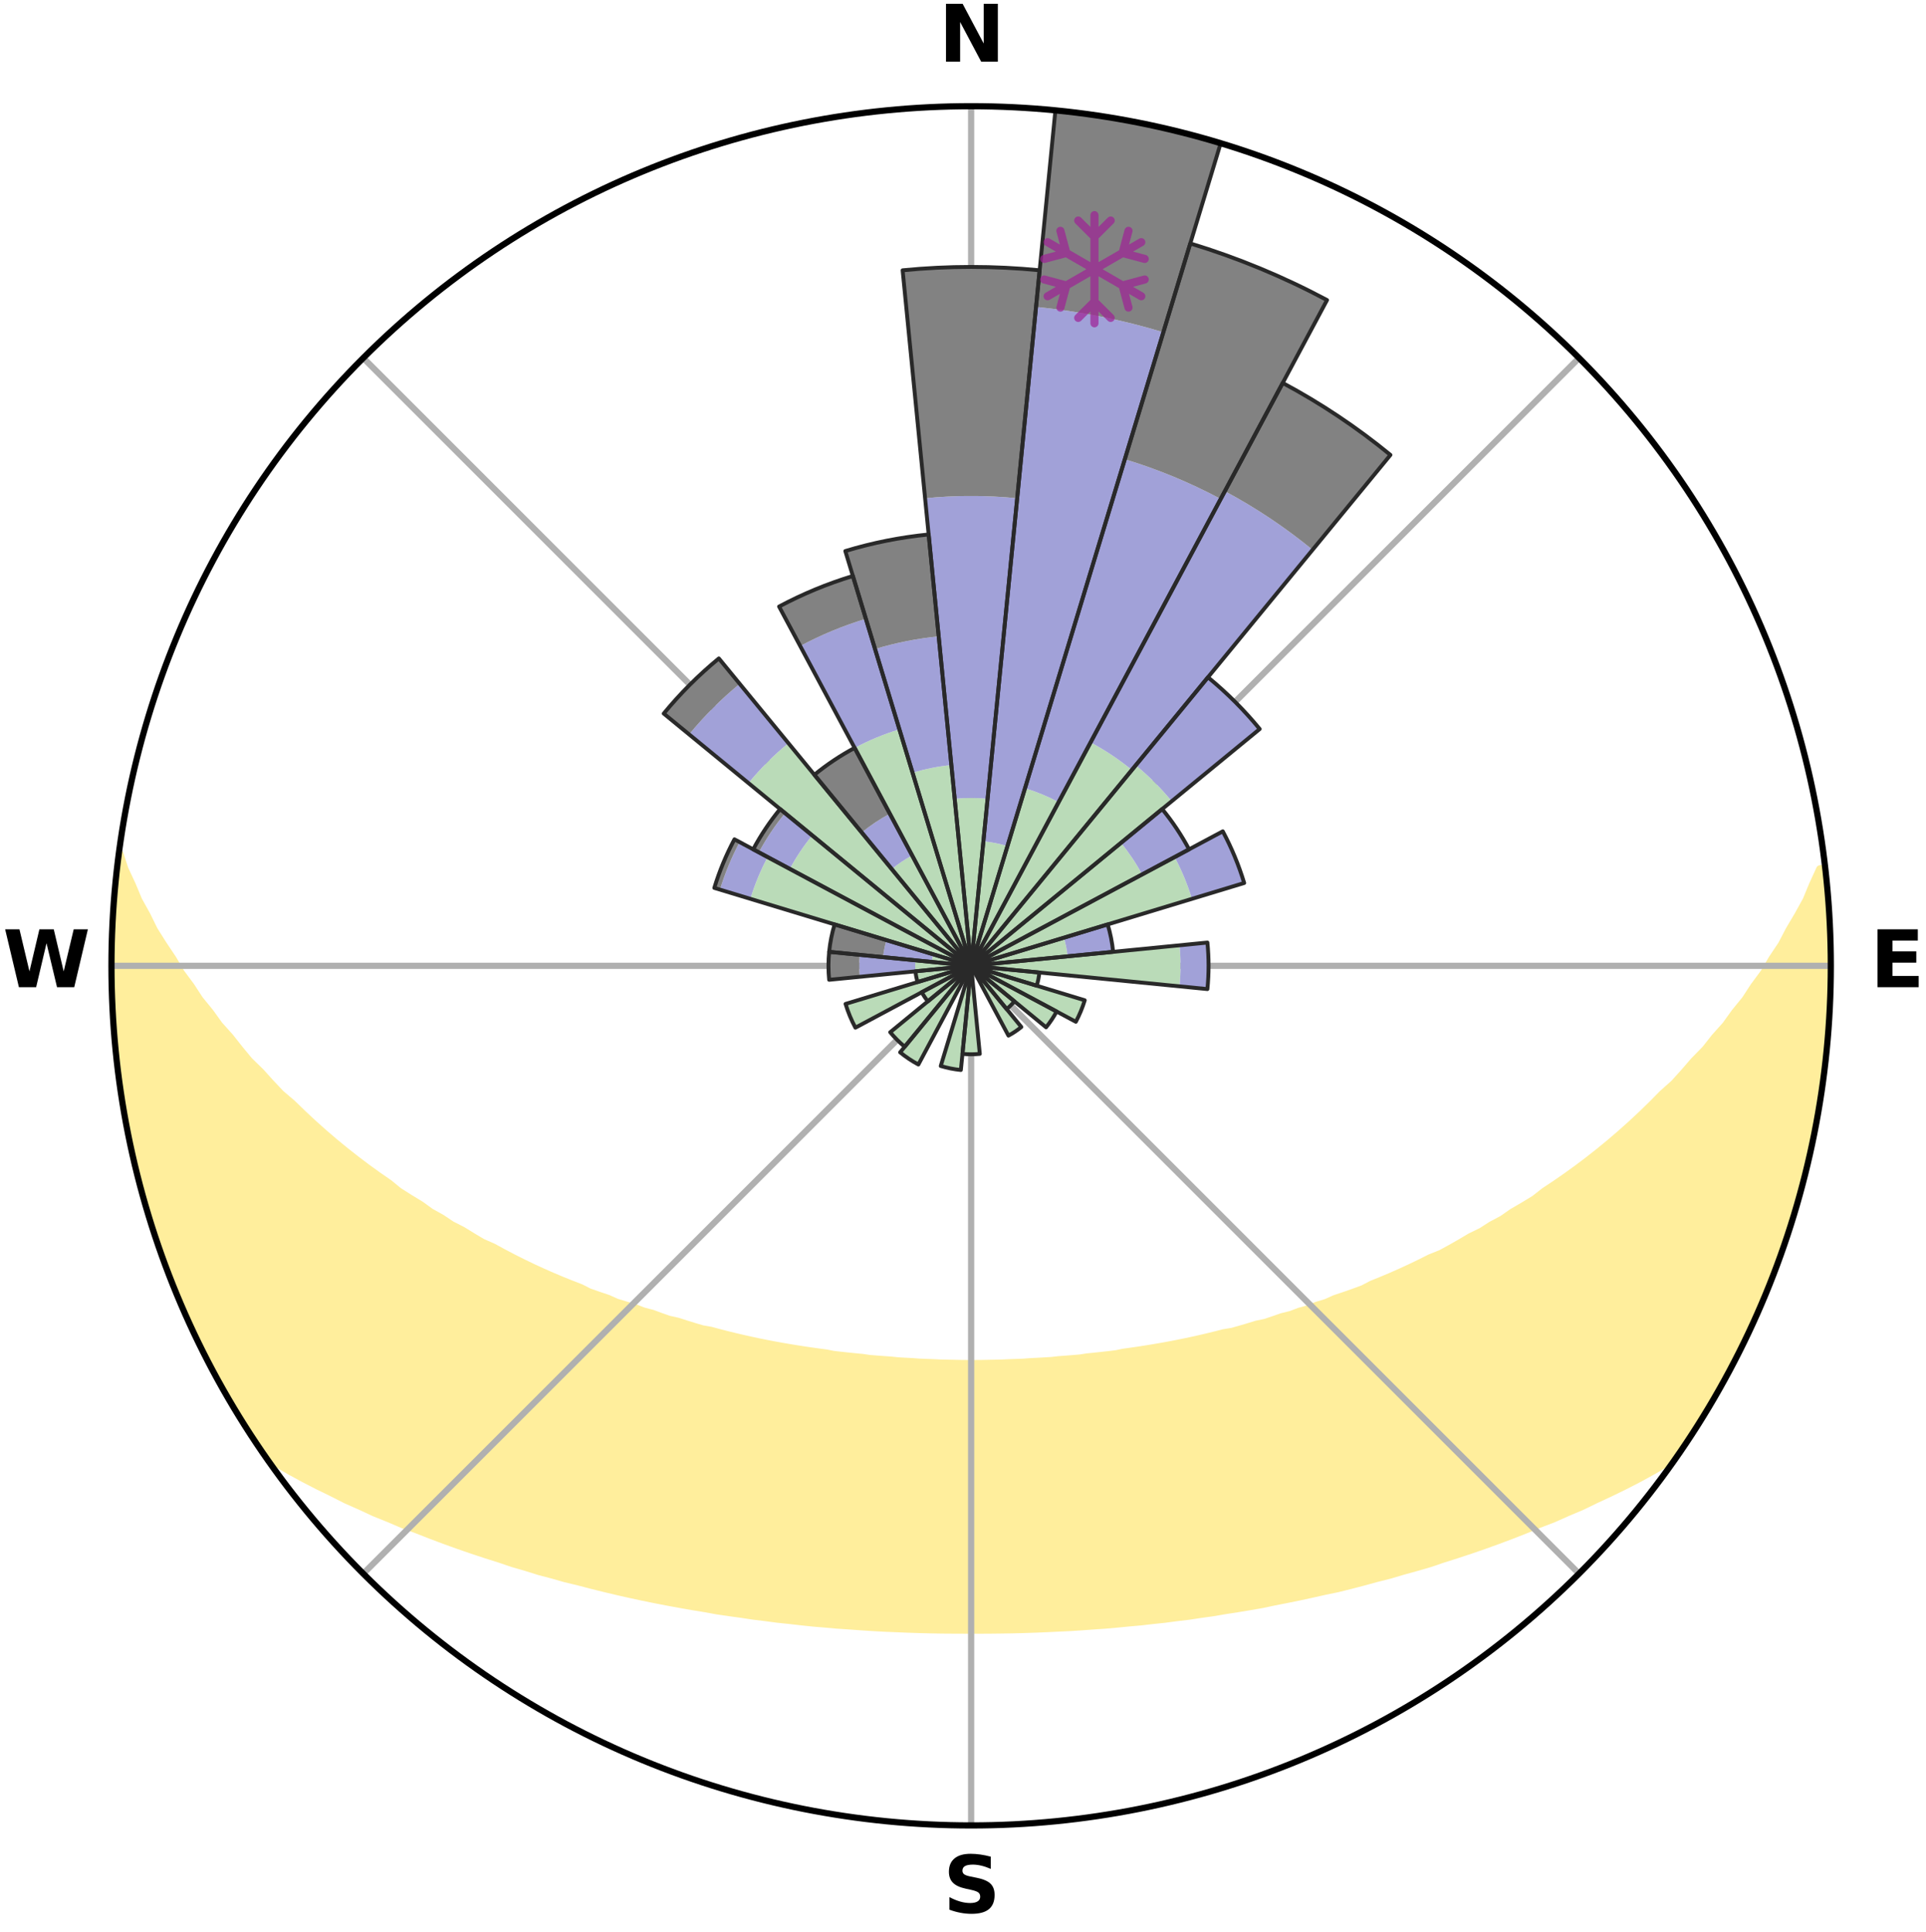 <?xml version="1.0" encoding="utf-8" standalone="no"?>
<!DOCTYPE svg PUBLIC "-//W3C//DTD SVG 1.1//EN"
  "http://www.w3.org/Graphics/SVG/1.1/DTD/svg11.dtd">
<svg xmlns:xlink="http://www.w3.org/1999/xlink" width="248.41pt" height="249.158pt" viewBox="0 0 248.41 249.158" xmlns="http://www.w3.org/2000/svg" version="1.1">
 <title>Ski Rose for Crabbe Mountain</title>
 <defs>
  <style type="text/css">*{stroke-linejoin: round; stroke-linecap: butt}</style>
 </defs>
 <g id="figure_1">
  <g id="patch_1">
   <path d="M 0 249.158 
L 248.41 249.158 
L 248.41 0 
L 0 0 
z
" style="fill: #ffffff"/>
  </g>
  <g id="axes_1">
   <g id="patch_2">
    <path d="M 236.135 124.579 
C 236.135 110.018 233.267 95.599 227.695 82.147 
C 222.122 68.695 213.955 56.471 203.659 46.175 
C 193.363 35.879 181.139 27.711 167.687 22.139 
C 154.235 16.567 139.815 13.699 125.255 13.699 
C 110.694 13.699 96.275 16.567 82.823 22.139 
C 69.371 27.711 57.147 35.879 46.851 46.175 
C 36.555 56.471 28.387 68.695 22.815 82.147 
C 17.243 95.599 14.375 110.018 14.375 124.579 
C 14.375 139.14 17.243 153.559 22.815 167.011 
C 28.387 180.463 36.555 192.687 46.851 202.983 
C 57.147 213.279 69.371 221.447 82.823 227.019 
C 96.275 232.591 110.694 235.459 125.255 235.459 
C 139.815 235.459 154.235 232.591 167.687 227.019 
C 181.139 221.447 193.363 213.279 203.659 202.983 
C 213.955 192.687 222.122 180.463 227.695 167.011 
C 233.267 153.559 236.135 139.14 236.135 124.579 
M 125.255 124.579 
C 125.255 124.579 125.255 124.579 125.255 124.579 
C 125.255 124.579 125.255 124.579 125.255 124.579 
C 125.255 124.579 125.255 124.579 125.255 124.579 
C 125.255 124.579 125.255 124.579 125.255 124.579 
C 125.255 124.579 125.255 124.579 125.255 124.579 
C 125.255 124.579 125.255 124.579 125.255 124.579 
C 125.255 124.579 125.255 124.579 125.255 124.579 
C 125.255 124.579 125.255 124.579 125.255 124.579 
C 125.255 124.579 125.255 124.579 125.255 124.579 
C 125.255 124.579 125.255 124.579 125.255 124.579 
C 125.255 124.579 125.255 124.579 125.255 124.579 
C 125.255 124.579 125.255 124.579 125.255 124.579 
C 125.255 124.579 125.255 124.579 125.255 124.579 
C 125.255 124.579 125.255 124.579 125.255 124.579 
C 125.255 124.579 125.255 124.579 125.255 124.579 
C 125.255 124.579 125.255 124.579 125.255 124.579 
z
" style="fill: #ffffff"/>
   </g>
   <g id="PolyCollection_1">
    <defs>
     <path id="md46aea0dda" d="M 235.282 -137.115 
L 234.744 -137.054 
L 233.818 -135.032 
L 233.003 -133.059 
L 231.924 -131.103 
L 230.789 -129.187 
L 229.815 -127.317 
L 228.591 -125.481 
L 227.54 -123.686 
L 226.245 -121.935 
L 225.128 -120.219 
L 223.77 -118.554 
L 222.596 -116.918 
L 221.185 -115.342 
L 219.96 -113.789 
L 218.503 -112.303 
L 217.233 -110.833 
L 215.944 -109.403 
L 214.429 -108.052 
L 213.104 -106.706 
L 211.762 -105.401 
L 210.406 -104.136 
L 209.036 -102.912 
L 207.654 -101.728 
L 206.261 -100.584 
L 204.859 -99.48 
L 203.448 -98.416 
L 202.031 -97.391 
L 200.608 -96.406 
L 199.18 -95.459 
L 197.931 -94.476 
L 196.496 -93.603 
L 195.059 -92.767 
L 193.797 -91.886 
L 192.36 -91.122 
L 191.093 -90.306 
L 189.659 -89.61 
L 188.392 -88.858 
L 187.123 -88.136 
L 185.855 -87.443 
L 184.437 -86.876 
L 183.176 -86.242 
L 181.917 -85.636 
L 180.662 -85.058 
L 179.411 -84.506 
L 178.165 -83.98 
L 176.924 -83.479 
L 175.817 -82.899 
L 174.586 -82.446 
L 173.363 -82.017 
L 172.147 -81.61 
L 171.052 -81.119 
L 169.851 -80.755 
L 168.763 -80.304 
L 167.578 -79.98 
L 166.499 -79.569 
L 165.331 -79.281 
L 164.263 -78.906 
L 163.199 -78.549 
L 162.057 -78.312 
L 161.006 -77.987 
L 159.959 -77.679 
L 158.917 -77.386 
L 157.813 -77.207 
L 156.785 -76.942 
L 155.763 -76.691 
L 154.747 -76.453 
L 153.736 -76.228 
L 152.731 -76.015 
L 151.732 -75.814 
L 150.739 -75.624 
L 149.752 -75.445 
L 148.771 -75.277 
L 147.796 -75.118 
L 146.826 -74.968 
L 145.862 -74.828 
L 144.904 -74.696 
L 143.978 -74.502 
L 143.028 -74.388 
L 142.084 -74.282 
L 141.145 -74.182 
L 140.211 -74.089 
L 139.296 -73.948 
L 138.369 -73.87 
L 137.447 -73.797 
L 136.528 -73.729 
L 135.621 -73.626 
L 134.709 -73.571 
L 133.799 -73.521 
L 132.892 -73.475 
L 131.992 -73.407 
L 131.089 -73.372 
L 130.189 -73.341 
L 129.291 -73.298 
L 128.393 -73.278 
L 127.495 -73.261 
L 126.599 -73.243 
L 125.703 -73.236 
L 124.807 -73.236 
L 123.911 -73.244 
L 123.014 -73.263 
L 122.117 -73.282 
L 121.219 -73.303 
L 120.322 -73.347 
L 119.421 -73.38 
L 118.519 -73.416 
L 117.619 -73.485 
L 116.713 -73.533 
L 115.804 -73.584 
L 114.899 -73.68 
L 113.985 -73.744 
L 113.067 -73.813 
L 112.145 -73.887 
L 111.234 -74.02 
L 110.305 -74.109 
L 109.371 -74.203 
L 108.433 -74.304 
L 107.49 -74.412 
L 106.567 -74.595 
L 105.615 -74.721 
L 104.658 -74.854 
L 103.695 -74.996 
L 102.727 -75.146 
L 101.753 -75.306 
L 100.773 -75.475 
L 99.787 -75.655 
L 98.795 -75.846 
L 97.797 -76.047 
L 96.793 -76.261 
L 95.784 -76.487 
L 94.769 -76.725 
L 93.748 -76.977 
L 92.721 -77.242 
L 91.69 -77.522 
L 90.578 -77.716 
L 89.533 -78.025 
L 88.483 -78.35 
L 87.428 -78.691 
L 86.28 -78.945 
L 85.213 -79.32 
L 84.143 -79.714 
L 82.97 -80.02 
L 81.89 -80.45 
L 80.7 -80.795 
L 79.5 -81.159 
L 78.407 -81.65 
L 77.193 -82.058 
L 75.971 -82.487 
L 74.869 -83.044 
L 73.636 -83.52 
L 72.398 -84.02 
L 71.154 -84.546 
L 69.904 -85.098 
L 68.651 -85.676 
L 67.394 -86.282 
L 66.134 -86.915 
L 64.873 -87.577 
L 63.61 -88.267 
L 62.186 -88.896 
L 60.92 -89.648 
L 59.655 -90.43 
L 58.223 -91.158 
L 56.961 -92.005 
L 55.528 -92.803 
L 54.272 -93.715 
L 52.842 -94.585 
L 51.413 -95.492 
L 50.174 -96.508 
L 48.756 -97.489 
L 47.342 -98.51 
L 45.936 -99.57 
L 44.538 -100.67 
L 43.149 -101.809 
L 41.771 -102.989 
L 40.406 -104.209 
L 39.053 -105.469 
L 37.715 -106.769 
L 36.189 -108.072 
L 34.883 -109.456 
L 33.597 -110.881 
L 32.122 -112.318 
L 30.876 -113.826 
L 29.654 -115.374 
L 28.246 -116.944 
L 27.074 -118.574 
L 25.72 -120.233 
L 24.605 -121.943 
L 23.311 -123.689 
L 22.261 -125.478 
L 21.039 -127.308 
L 19.857 -129.181 
L 18.927 -131.082 
L 17.844 -133.032 
L 17.022 -135.001 
L 16.082 -137.018 
L 15.416 -139.04 
L 15.416 -139.04 
L 15.416 -139.04 
L 15.122 -137.127 
L 14.979 -135.197 
L 14.751 -133.276 
L 14.613 -131.346 
L 14.63 -129.409 
L 14.439 -127.481 
L 14.46 -125.546 
L 14.397 -123.612 
L 14.419 -121.677 
L 14.6 -119.748 
L 14.636 -117.813 
L 14.749 -115.882 
L 15.027 -113.965 
L 15.092 -112.028 
L 15.363 -110.112 
L 15.664 -108.201 
L 15.994 -106.295 
L 16.256 -104.377 
L 16.648 -102.483 
L 17.069 -100.595 
L 17.519 -98.714 
L 17.91 -96.818 
L 18.423 -94.952 
L 18.965 -93.094 
L 19.537 -91.246 
L 20.139 -89.408 
L 20.771 -87.579 
L 21.434 -85.762 
L 22.127 -83.956 
L 22.851 -82.162 
L 23.606 -80.381 
L 24.393 -78.614 
L 25.217 -76.863 
L 26.072 -75.128 
L 26.962 -73.411 
L 27.829 -71.681 
L 28.794 -70.004 
L 29.75 -68.322 
L 30.72 -66.648 
L 31.747 -65.008 
L 32.804 -63.387 
L 33.879 -61.778 
L 35.483 -60.546 
L 37.288 -59.487 
L 39.119 -58.485 
L 40.966 -57.532 
L 42.822 -56.627 
L 44.622 -55.712 
L 46.483 -54.888 
L 48.286 -54.05 
L 50.143 -53.301 
L 51.94 -52.533 
L 53.786 -51.851 
L 55.573 -51.15 
L 57.355 -50.479 
L 59.131 -49.839 
L 60.9 -49.229 
L 62.661 -48.646 
L 64.414 -48.092 
L 66.12 -47.513 
L 67.857 -47.011 
L 69.548 -46.482 
L 71.269 -46.029 
L 72.947 -45.55 
L 74.648 -45.143 
L 76.31 -44.708 
L 77.965 -44.297 
L 79.611 -43.904 
L 81.252 -43.535 
L 82.883 -43.183 
L 84.507 -42.852 
L 86.123 -42.537 
L 87.732 -42.243 
L 89.332 -41.962 
L 90.926 -41.701 
L 92.496 -41.417 
L 94.075 -41.184 
L 95.647 -40.969 
L 97.201 -40.734 
L 98.759 -40.544 
L 100.302 -40.339 
L 101.849 -40.179 
L 103.382 -40.003 
L 104.911 -39.841 
L 106.441 -39.715 
L 107.961 -39.579 
L 109.482 -39.479 
L 110.995 -39.368 
L 112.505 -39.27 
L 114.013 -39.185 
L 115.518 -39.123 
L 117.02 -39.061 
L 118.52 -39.01 
L 120.019 -38.972 
L 121.516 -38.945 
L 123.012 -38.935 
L 124.507 -38.929 
L 126.002 -38.927 
L 127.498 -38.932 
L 128.994 -38.949 
L 130.491 -38.972 
L 131.989 -39.01 
L 133.489 -39.06 
L 134.991 -39.122 
L 136.496 -39.196 
L 138.005 -39.264 
L 139.515 -39.362 
L 141.028 -39.472 
L 142.549 -39.576 
L 144.07 -39.711 
L 145.594 -39.86 
L 147.13 -39.995 
L 148.663 -40.171 
L 150.209 -40.334 
L 151.753 -40.539 
L 153.312 -40.724 
L 154.866 -40.959 
L 156.437 -41.177 
L 158.002 -41.445 
L 159.589 -41.69 
L 161.181 -41.954 
L 162.783 -42.231 
L 164.372 -42.569 
L 165.986 -42.885 
L 167.61 -43.216 
L 169.239 -43.57 
L 170.879 -43.939 
L 172.553 -44.284 
L 174.206 -44.697 
L 175.87 -45.129 
L 177.538 -45.588 
L 179.248 -46.018 
L 180.934 -46.519 
L 182.663 -46.997 
L 184.401 -47.499 
L 186.105 -48.08 
L 187.858 -48.635 
L 189.62 -49.217 
L 191.389 -49.828 
L 193.165 -50.468 
L 194.948 -51.138 
L 196.736 -51.84 
L 198.528 -52.574 
L 200.381 -53.287 
L 202.182 -54.089 
L 204.04 -54.876 
L 205.842 -55.751 
L 207.703 -56.614 
L 209.558 -57.521 
L 211.407 -58.472 
L 213.236 -59.477 
L 215.042 -60.534 
L 216.627 -61.78 
L 217.711 -63.383 
L 218.767 -65.005 
L 219.791 -66.647 
L 220.761 -68.322 
L 221.706 -70.01 
L 222.693 -71.674 
L 223.499 -73.436 
L 224.374 -75.16 
L 225.326 -76.847 
L 226.093 -78.624 
L 226.917 -80.375 
L 227.671 -82.157 
L 228.335 -83.975 
L 229.049 -85.772 
L 229.717 -87.587 
L 230.337 -89.419 
L 230.976 -91.245 
L 231.499 -93.108 
L 232.088 -94.951 
L 232.527 -96.837 
L 233.044 -98.701 
L 233.441 -100.595 
L 233.882 -102.479 
L 234.184 -104.39 
L 234.58 -106.284 
L 234.91 -108.191 
L 235.054 -110.124 
L 235.333 -112.037 
L 235.574 -113.957 
L 235.76 -115.882 
L 235.927 -117.81 
L 235.878 -119.749 
L 235.971 -121.68 
L 236.028 -123.612 
L 236.039 -125.546 
L 236.027 -127.48 
L 235.982 -129.413 
L 235.902 -131.347 
L 235.779 -133.277 
L 235.622 -135.206 
L 235.282 -137.115 
z
" style="stroke: #ffee9c"/>
    </defs>
    <g clip-path="url(#p485846c0db)">
     <use xlink:href="#md46aea0dda" x="0" y="249.158" style="fill: #ffee9c; stroke: #ffee9c"/>
    </g>
   </g>
   <g id="matplotlib.axis_1">
    <g id="xtick_1">
     <g id="line2d_1">
      <path d="M 125.255 124.579 
L 125.255 13.699 
" clip-path="url(#p485846c0db)" style="fill: none; stroke: #b0b0b0; stroke-width: 0.8; stroke-linecap: square"/>
     </g>
     <g id="text_1">
      <!-- N -->
      <g transform="translate(121.07 7.958) scale(0.1 -0.1)">
       <defs>
        <path id="DejaVuSans-Bold-4e" d="M 588 4666 
L 1931 4666 
L 3628 1466 
L 3628 4666 
L 4769 4666 
L 4769 0 
L 3425 0 
L 1728 3200 
L 1728 0 
L 588 0 
L 588 4666 
z
" transform="scale(0.016)"/>
       </defs>
       <use xlink:href="#DejaVuSans-Bold-4e"/>
      </g>
     </g>
    </g>
    <g id="xtick_2">
     <g id="line2d_2">
      <path d="M 125.255 124.579 
L 203.659 46.175 
" clip-path="url(#p485846c0db)" style="fill: none; stroke: #b0b0b0; stroke-width: 0.8; stroke-linecap: square"/>
     </g>
    </g>
    <g id="xtick_3">
     <g id="line2d_3">
      <path d="M 125.255 124.579 
L 236.135 124.579 
" clip-path="url(#p485846c0db)" style="fill: none; stroke: #b0b0b0; stroke-width: 0.8; stroke-linecap: square"/>
     </g>
     <g id="text_2">
      <!-- E -->
      <g transform="translate(241.219 127.338) scale(0.1 -0.1)">
       <defs>
        <path id="DejaVuSans-Bold-45" d="M 588 4666 
L 3834 4666 
L 3834 3756 
L 1791 3756 
L 1791 2888 
L 3713 2888 
L 3713 1978 
L 1791 1978 
L 1791 909 
L 3903 909 
L 3903 0 
L 588 0 
L 588 4666 
z
" transform="scale(0.016)"/>
       </defs>
       <use xlink:href="#DejaVuSans-Bold-45"/>
      </g>
     </g>
    </g>
    <g id="xtick_4">
     <g id="line2d_4">
      <path d="M 125.255 124.579 
L 203.659 202.983 
" clip-path="url(#p485846c0db)" style="fill: none; stroke: #b0b0b0; stroke-width: 0.8; stroke-linecap: square"/>
     </g>
    </g>
    <g id="xtick_5">
     <g id="line2d_5">
      <path d="M 125.255 124.579 
L 125.255 235.459 
" clip-path="url(#p485846c0db)" style="fill: none; stroke: #b0b0b0; stroke-width: 0.8; stroke-linecap: square"/>
     </g>
     <g id="text_3">
      <!-- S -->
      <g transform="translate(121.654 246.718) scale(0.1 -0.1)">
       <defs>
        <path id="DejaVuSans-Bold-53" d="M 3834 4519 
L 3834 3531 
Q 3450 3703 3084 3790 
Q 2719 3878 2394 3878 
Q 1963 3878 1756 3759 
Q 1550 3641 1550 3391 
Q 1550 3203 1689 3098 
Q 1828 2994 2194 2919 
L 2706 2816 
Q 3484 2659 3812 2340 
Q 4141 2022 4141 1434 
Q 4141 663 3683 286 
Q 3225 -91 2284 -91 
Q 1841 -91 1394 -6 
Q 947 78 500 244 
L 500 1259 
Q 947 1022 1364 901 
Q 1781 781 2169 781 
Q 2563 781 2772 912 
Q 2981 1044 2981 1288 
Q 2981 1506 2839 1625 
Q 2697 1744 2272 1838 
L 1806 1941 
Q 1106 2091 782 2419 
Q 459 2747 459 3303 
Q 459 4000 909 4375 
Q 1359 4750 2203 4750 
Q 2588 4750 2994 4692 
Q 3400 4634 3834 4519 
z
" transform="scale(0.016)"/>
       </defs>
       <use xlink:href="#DejaVuSans-Bold-53"/>
      </g>
     </g>
    </g>
    <g id="xtick_6">
     <g id="line2d_6">
      <path d="M 125.255 124.579 
L 46.851 202.983 
" clip-path="url(#p485846c0db)" style="fill: none; stroke: #b0b0b0; stroke-width: 0.8; stroke-linecap: square"/>
     </g>
    </g>
    <g id="xtick_7">
     <g id="line2d_7">
      <path d="M 125.255 124.579 
L 14.375 124.579 
" clip-path="url(#p485846c0db)" style="fill: none; stroke: #b0b0b0; stroke-width: 0.8; stroke-linecap: square"/>
     </g>
     <g id="text_4">
      <!-- W -->
      <g transform="translate(0.36 127.338) scale(0.1 -0.1)">
       <defs>
        <path id="DejaVuSans-Bold-57" d="M 191 4666 
L 1344 4666 
L 2150 1275 
L 2950 4666 
L 4109 4666 
L 4909 1275 
L 5716 4666 
L 6859 4666 
L 5759 0 
L 4372 0 
L 3525 3547 
L 2688 0 
L 1300 0 
L 191 4666 
z
" transform="scale(0.016)"/>
       </defs>
       <use xlink:href="#DejaVuSans-Bold-57"/>
      </g>
     </g>
    </g>
    <g id="xtick_8">
     <g id="line2d_8">
      <path d="M 125.255 124.579 
L 46.851 46.175 
" clip-path="url(#p485846c0db)" style="fill: none; stroke: #b0b0b0; stroke-width: 0.8; stroke-linecap: square"/>
     </g>
    </g>
   </g>
   <g id="matplotlib.axis_2"/>
   <g id="patch_3">
    <path d="M 125.255 124.579 
C 125.255 124.579 125.255 124.579 125.255 124.579 
C 125.255 124.579 125.255 124.579 125.255 124.579 
L 125.255 124.579 
C 125.255 124.579 125.255 124.579 125.255 124.579 
C 125.255 124.579 125.255 124.579 125.255 124.579 
z
" clip-path="url(#p485846c0db)" style="fill: #d9d9d9"/>
   </g>
   <g id="patch_4">
    <path d="M 125.255 124.579 
C 125.255 124.579 125.255 124.579 125.255 124.579 
C 125.255 124.579 125.255 124.579 125.255 124.579 
L 125.255 124.579 
C 125.255 124.579 125.255 124.579 125.255 124.579 
C 125.255 124.579 125.255 124.579 125.255 124.579 
z
" clip-path="url(#p485846c0db)" style="fill: #d9d9d9"/>
   </g>
   <g id="patch_5">
    <path d="M 125.255 124.579 
C 125.255 124.579 125.255 124.579 125.255 124.579 
C 125.255 124.579 125.255 124.579 125.255 124.579 
L 125.255 124.579 
C 125.255 124.579 125.255 124.579 125.255 124.579 
C 125.255 124.579 125.255 124.579 125.255 124.579 
z
" clip-path="url(#p485846c0db)" style="fill: #d9d9d9"/>
   </g>
   <g id="patch_6">
    <path d="M 125.255 124.579 
C 125.255 124.579 125.255 124.579 125.255 124.579 
C 125.255 124.579 125.255 124.579 125.255 124.579 
L 125.255 124.579 
C 125.255 124.579 125.255 124.579 125.255 124.579 
C 125.255 124.579 125.255 124.579 125.255 124.579 
z
" clip-path="url(#p485846c0db)" style="fill: #d9d9d9"/>
   </g>
   <g id="patch_7">
    <path d="M 125.255 124.579 
C 125.255 124.579 125.255 124.579 125.255 124.579 
C 125.255 124.579 125.255 124.579 125.255 124.579 
L 125.255 124.579 
C 125.255 124.579 125.255 124.579 125.255 124.579 
C 125.255 124.579 125.255 124.579 125.255 124.579 
z
" clip-path="url(#p485846c0db)" style="fill: #d9d9d9"/>
   </g>
   <g id="patch_8">
    <path d="M 125.255 124.579 
C 125.255 124.579 125.255 124.579 125.255 124.579 
C 125.255 124.579 125.255 124.579 125.255 124.579 
L 125.255 124.579 
C 125.255 124.579 125.255 124.579 125.255 124.579 
C 125.255 124.579 125.255 124.579 125.255 124.579 
z
" clip-path="url(#p485846c0db)" style="fill: #d9d9d9"/>
   </g>
   <g id="patch_9">
    <path d="M 125.255 124.579 
C 125.255 124.579 125.255 124.579 125.255 124.579 
C 125.255 124.579 125.255 124.579 125.255 124.579 
L 125.255 124.579 
C 125.255 124.579 125.255 124.579 125.255 124.579 
C 125.255 124.579 125.255 124.579 125.255 124.579 
z
" clip-path="url(#p485846c0db)" style="fill: #d9d9d9"/>
   </g>
   <g id="patch_10">
    <path d="M 125.255 124.579 
C 125.255 124.579 125.255 124.579 125.255 124.579 
C 125.255 124.579 125.255 124.579 125.255 124.579 
L 125.255 124.579 
C 125.255 124.579 125.255 124.579 125.255 124.579 
C 125.255 124.579 125.255 124.579 125.255 124.579 
z
" clip-path="url(#p485846c0db)" style="fill: #d9d9d9"/>
   </g>
   <g id="patch_11">
    <path d="M 125.255 124.579 
C 125.255 124.579 125.255 124.579 125.255 124.579 
C 125.255 124.579 125.255 124.579 125.255 124.579 
L 125.255 124.579 
C 125.255 124.579 125.255 124.579 125.255 124.579 
C 125.255 124.579 125.255 124.579 125.255 124.579 
z
" clip-path="url(#p485846c0db)" style="fill: #d9d9d9"/>
   </g>
   <g id="patch_12">
    <path d="M 125.255 124.579 
C 125.255 124.579 125.255 124.579 125.255 124.579 
C 125.255 124.579 125.255 124.579 125.255 124.579 
L 125.255 124.579 
C 125.255 124.579 125.255 124.579 125.255 124.579 
C 125.255 124.579 125.255 124.579 125.255 124.579 
z
" clip-path="url(#p485846c0db)" style="fill: #d9d9d9"/>
   </g>
   <g id="patch_13">
    <path d="M 125.255 124.579 
C 125.255 124.579 125.255 124.579 125.255 124.579 
C 125.255 124.579 125.255 124.579 125.255 124.579 
L 125.255 124.579 
C 125.255 124.579 125.255 124.579 125.255 124.579 
C 125.255 124.579 125.255 124.579 125.255 124.579 
z
" clip-path="url(#p485846c0db)" style="fill: #d9d9d9"/>
   </g>
   <g id="patch_14">
    <path d="M 125.255 124.579 
C 125.255 124.579 125.255 124.579 125.255 124.579 
C 125.255 124.579 125.255 124.579 125.255 124.579 
L 125.255 124.579 
C 125.255 124.579 125.255 124.579 125.255 124.579 
C 125.255 124.579 125.255 124.579 125.255 124.579 
z
" clip-path="url(#p485846c0db)" style="fill: #d9d9d9"/>
   </g>
   <g id="patch_15">
    <path d="M 125.255 124.579 
C 125.255 124.579 125.255 124.579 125.255 124.579 
C 125.255 124.579 125.255 124.579 125.255 124.579 
L 125.255 124.579 
C 125.255 124.579 125.255 124.579 125.255 124.579 
C 125.255 124.579 125.255 124.579 125.255 124.579 
z
" clip-path="url(#p485846c0db)" style="fill: #d9d9d9"/>
   </g>
   <g id="patch_16">
    <path d="M 125.255 124.579 
C 125.255 124.579 125.255 124.579 125.255 124.579 
C 125.255 124.579 125.255 124.579 125.255 124.579 
L 125.255 124.579 
C 125.255 124.579 125.255 124.579 125.255 124.579 
C 125.255 124.579 125.255 124.579 125.255 124.579 
z
" clip-path="url(#p485846c0db)" style="fill: #d9d9d9"/>
   </g>
   <g id="patch_17">
    <path d="M 125.255 124.579 
C 125.255 124.579 125.255 124.579 125.255 124.579 
C 125.255 124.579 125.255 124.579 125.255 124.579 
L 125.255 124.579 
C 125.255 124.579 125.255 124.579 125.255 124.579 
C 125.255 124.579 125.255 124.579 125.255 124.579 
z
" clip-path="url(#p485846c0db)" style="fill: #d9d9d9"/>
   </g>
   <g id="patch_18">
    <path d="M 125.255 124.579 
C 125.255 124.579 125.255 124.579 125.255 124.579 
C 125.255 124.579 125.255 124.579 125.255 124.579 
L 125.255 124.579 
C 125.255 124.579 125.255 124.579 125.255 124.579 
C 125.255 124.579 125.255 124.579 125.255 124.579 
z
" clip-path="url(#p485846c0db)" style="fill: #d9d9d9"/>
   </g>
   <g id="patch_19">
    <path d="M 125.255 124.579 
C 125.255 124.579 125.255 124.579 125.255 124.579 
C 125.255 124.579 125.255 124.579 125.255 124.579 
L 125.255 124.579 
C 125.255 124.579 125.255 124.579 125.255 124.579 
C 125.255 124.579 125.255 124.579 125.255 124.579 
z
" clip-path="url(#p485846c0db)" style="fill: #d9d9d9"/>
   </g>
   <g id="patch_20">
    <path d="M 125.255 124.579 
C 125.255 124.579 125.255 124.579 125.255 124.579 
C 125.255 124.579 125.255 124.579 125.255 124.579 
L 125.255 124.579 
C 125.255 124.579 125.255 124.579 125.255 124.579 
C 125.255 124.579 125.255 124.579 125.255 124.579 
z
" clip-path="url(#p485846c0db)" style="fill: #d9d9d9"/>
   </g>
   <g id="patch_21">
    <path d="M 125.255 124.579 
C 125.255 124.579 125.255 124.579 125.255 124.579 
C 125.255 124.579 125.255 124.579 125.255 124.579 
L 125.255 124.579 
C 125.255 124.579 125.255 124.579 125.255 124.579 
C 125.255 124.579 125.255 124.579 125.255 124.579 
z
" clip-path="url(#p485846c0db)" style="fill: #d9d9d9"/>
   </g>
   <g id="patch_22">
    <path d="M 125.255 124.579 
C 125.255 124.579 125.255 124.579 125.255 124.579 
C 125.255 124.579 125.255 124.579 125.255 124.579 
L 125.255 124.579 
C 125.255 124.579 125.255 124.579 125.255 124.579 
C 125.255 124.579 125.255 124.579 125.255 124.579 
z
" clip-path="url(#p485846c0db)" style="fill: #d9d9d9"/>
   </g>
   <g id="patch_23">
    <path d="M 125.255 124.579 
C 125.255 124.579 125.255 124.579 125.255 124.579 
C 125.255 124.579 125.255 124.579 125.255 124.579 
L 125.255 124.579 
C 125.255 124.579 125.255 124.579 125.255 124.579 
C 125.255 124.579 125.255 124.579 125.255 124.579 
z
" clip-path="url(#p485846c0db)" style="fill: #d9d9d9"/>
   </g>
   <g id="patch_24">
    <path d="M 125.255 124.579 
C 125.255 124.579 125.255 124.579 125.255 124.579 
C 125.255 124.579 125.255 124.579 125.255 124.579 
L 125.255 124.579 
C 125.255 124.579 125.255 124.579 125.255 124.579 
C 125.255 124.579 125.255 124.579 125.255 124.579 
z
" clip-path="url(#p485846c0db)" style="fill: #d9d9d9"/>
   </g>
   <g id="patch_25">
    <path d="M 125.255 124.579 
C 125.255 124.579 125.255 124.579 125.255 124.579 
C 125.255 124.579 125.255 124.579 125.255 124.579 
L 125.255 124.579 
C 125.255 124.579 125.255 124.579 125.255 124.579 
C 125.255 124.579 125.255 124.579 125.255 124.579 
z
" clip-path="url(#p485846c0db)" style="fill: #d9d9d9"/>
   </g>
   <g id="patch_26">
    <path d="M 125.255 124.579 
C 125.255 124.579 125.255 124.579 125.255 124.579 
C 125.255 124.579 125.255 124.579 125.255 124.579 
L 125.255 124.579 
C 125.255 124.579 125.255 124.579 125.255 124.579 
C 125.255 124.579 125.255 124.579 125.255 124.579 
z
" clip-path="url(#p485846c0db)" style="fill: #d9d9d9"/>
   </g>
   <g id="patch_27">
    <path d="M 125.255 124.579 
C 125.255 124.579 125.255 124.579 125.255 124.579 
C 125.255 124.579 125.255 124.579 125.255 124.579 
L 125.255 124.579 
C 125.255 124.579 125.255 124.579 125.255 124.579 
C 125.255 124.579 125.255 124.579 125.255 124.579 
z
" clip-path="url(#p485846c0db)" style="fill: #d9d9d9"/>
   </g>
   <g id="patch_28">
    <path d="M 125.255 124.579 
C 125.255 124.579 125.255 124.579 125.255 124.579 
C 125.255 124.579 125.255 124.579 125.255 124.579 
L 125.255 124.579 
C 125.255 124.579 125.255 124.579 125.255 124.579 
C 125.255 124.579 125.255 124.579 125.255 124.579 
z
" clip-path="url(#p485846c0db)" style="fill: #d9d9d9"/>
   </g>
   <g id="patch_29">
    <path d="M 125.255 124.579 
C 125.255 124.579 125.255 124.579 125.255 124.579 
C 125.255 124.579 125.255 124.579 125.255 124.579 
L 125.255 124.579 
C 125.255 124.579 125.255 124.579 125.255 124.579 
C 125.255 124.579 125.255 124.579 125.255 124.579 
z
" clip-path="url(#p485846c0db)" style="fill: #d9d9d9"/>
   </g>
   <g id="patch_30">
    <path d="M 125.255 124.579 
C 125.255 124.579 125.255 124.579 125.255 124.579 
C 125.255 124.579 125.255 124.579 125.255 124.579 
L 125.255 124.579 
C 125.255 124.579 125.255 124.579 125.255 124.579 
C 125.255 124.579 125.255 124.579 125.255 124.579 
z
" clip-path="url(#p485846c0db)" style="fill: #d9d9d9"/>
   </g>
   <g id="patch_31">
    <path d="M 125.255 124.579 
C 125.255 124.579 125.255 124.579 125.255 124.579 
C 125.255 124.579 125.255 124.579 125.255 124.579 
L 125.255 124.579 
C 125.255 124.579 125.255 124.579 125.255 124.579 
C 125.255 124.579 125.255 124.579 125.255 124.579 
z
" clip-path="url(#p485846c0db)" style="fill: #d9d9d9"/>
   </g>
   <g id="patch_32">
    <path d="M 125.255 124.579 
C 125.255 124.579 125.255 124.579 125.255 124.579 
C 125.255 124.579 125.255 124.579 125.255 124.579 
L 125.255 124.579 
C 125.255 124.579 125.255 124.579 125.255 124.579 
C 125.255 124.579 125.255 124.579 125.255 124.579 
z
" clip-path="url(#p485846c0db)" style="fill: #d9d9d9"/>
   </g>
   <g id="patch_33">
    <path d="M 125.255 124.579 
C 125.255 124.579 125.255 124.579 125.255 124.579 
C 125.255 124.579 125.255 124.579 125.255 124.579 
L 125.255 124.579 
C 125.255 124.579 125.255 124.579 125.255 124.579 
C 125.255 124.579 125.255 124.579 125.255 124.579 
z
" clip-path="url(#p485846c0db)" style="fill: #d9d9d9"/>
   </g>
   <g id="patch_34">
    <path d="M 125.255 124.579 
C 125.255 124.579 125.255 124.579 125.255 124.579 
C 125.255 124.579 125.255 124.579 125.255 124.579 
L 125.255 124.579 
C 125.255 124.579 125.255 124.579 125.255 124.579 
C 125.255 124.579 125.255 124.579 125.255 124.579 
z
" clip-path="url(#p485846c0db)" style="fill: #d9d9d9"/>
   </g>
   <g id="patch_35">
    <path d="M 125.255 124.579 
C 125.255 124.579 125.255 124.579 125.255 124.579 
C 125.255 124.579 125.255 124.579 125.255 124.579 
L 127.377 103.03 
C 126.672 102.961 125.964 102.926 125.255 102.926 
C 124.546 102.926 123.838 102.961 123.132 103.03 
z
" clip-path="url(#p485846c0db)" style="fill: #badbb8"/>
   </g>
   <g id="patch_36">
    <path d="M 125.255 124.579 
C 125.255 124.579 125.255 124.579 125.255 124.579 
C 125.255 124.579 125.255 124.579 125.255 124.579 
L 129.94 109.135 
C 129.434 108.981 128.922 108.853 128.403 108.75 
C 127.885 108.647 127.362 108.569 126.837 108.518 
z
" clip-path="url(#p485846c0db)" style="fill: #badbb8"/>
   </g>
   <g id="patch_37">
    <path d="M 125.255 124.579 
C 125.255 124.579 125.255 124.579 125.255 124.579 
C 125.255 124.579 125.255 124.579 125.255 124.579 
L 136.539 103.467 
C 135.848 103.098 135.14 102.763 134.416 102.463 
C 133.692 102.163 132.954 101.899 132.204 101.672 
z
" clip-path="url(#p485846c0db)" style="fill: #badbb8"/>
   </g>
   <g id="patch_38">
    <path d="M 125.255 124.579 
C 125.255 124.579 125.255 124.579 125.255 124.579 
C 125.255 124.579 125.255 124.579 125.255 124.579 
L 145.986 99.318 
C 145.16 98.639 144.3 98.001 143.411 97.407 
C 142.521 96.813 141.603 96.263 140.66 95.758 
z
" clip-path="url(#p485846c0db)" style="fill: #badbb8"/>
   </g>
   <g id="patch_39">
    <path d="M 125.255 124.579 
C 125.255 124.579 125.255 124.579 125.255 124.579 
C 125.255 124.579 125.255 124.579 125.255 124.579 
L 151.125 103.348 
C 150.43 102.501 149.694 101.689 148.92 100.914 
C 148.145 100.14 147.333 99.404 146.486 98.709 
z
" clip-path="url(#p485846c0db)" style="fill: #badbb8"/>
   </g>
   <g id="patch_40">
    <path d="M 125.255 124.579 
C 125.255 124.579 125.255 124.579 125.255 124.579 
C 125.255 124.579 125.255 124.579 125.255 124.579 
L 147.305 112.793 
C 146.92 112.071 146.499 111.369 146.044 110.688 
C 145.589 110.008 145.101 109.35 144.582 108.717 
z
" clip-path="url(#p485846c0db)" style="fill: #badbb8"/>
   </g>
   <g id="patch_41">
    <path d="M 125.255 124.579 
C 125.255 124.579 125.255 124.579 125.255 124.579 
C 125.255 124.579 125.255 124.579 125.255 124.579 
L 153.733 115.94 
C 153.45 115.008 153.122 114.091 152.749 113.191 
C 152.376 112.291 151.959 111.41 151.5 110.551 
z
" clip-path="url(#p485846c0db)" style="fill: #badbb8"/>
   </g>
   <g id="patch_42">
    <path d="M 125.255 124.579 
C 125.255 124.579 125.255 124.579 125.255 124.579 
C 125.255 124.579 125.255 124.579 125.255 124.579 
L 137.696 123.354 
C 137.656 122.946 137.596 122.541 137.516 122.14 
C 137.436 121.739 137.337 121.342 137.218 120.95 
z
" clip-path="url(#p485846c0db)" style="fill: #badbb8"/>
   </g>
   <g id="patch_43">
    <path d="M 125.255 124.579 
C 125.255 124.579 125.255 124.579 125.255 124.579 
C 125.255 124.579 125.255 124.579 125.255 124.579 
L 152.131 127.226 
C 152.218 126.346 152.261 125.463 152.261 124.579 
C 152.261 123.695 152.218 122.812 152.131 121.932 
z
" clip-path="url(#p485846c0db)" style="fill: #badbb8"/>
   </g>
   <g id="patch_44">
    <path d="M 125.255 124.579 
C 125.255 124.579 125.255 124.579 125.255 124.579 
C 125.255 124.579 125.255 124.579 125.255 124.579 
L 133.714 127.145 
C 133.798 126.868 133.868 126.587 133.925 126.304 
C 133.981 126.02 134.024 125.733 134.052 125.446 
z
" clip-path="url(#p485846c0db)" style="fill: #badbb8"/>
   </g>
   <g id="patch_45">
    <path d="M 125.255 124.579 
C 125.255 124.579 125.255 124.579 125.255 124.579 
C 125.255 124.579 125.255 124.579 125.255 124.579 
L 138.758 131.797 
C 138.994 131.355 139.209 130.901 139.4 130.438 
C 139.592 129.975 139.761 129.503 139.907 129.024 
z
" clip-path="url(#p485846c0db)" style="fill: #badbb8"/>
   </g>
   <g id="patch_46">
    <path d="M 125.255 124.579 
C 125.255 124.579 125.255 124.579 125.255 124.579 
C 125.255 124.579 125.255 124.579 125.255 124.579 
L 134.919 132.51 
C 135.178 132.194 135.422 131.865 135.649 131.524 
C 135.877 131.184 136.087 130.833 136.28 130.472 
z
" clip-path="url(#p485846c0db)" style="fill: #badbb8"/>
   </g>
   <g id="patch_47">
    <path d="M 125.255 124.579 
C 125.255 124.579 125.255 124.579 125.255 124.579 
C 125.255 124.579 125.255 124.579 125.255 124.579 
L 129.834 130.158 
C 130.016 130.009 130.191 129.85 130.359 129.683 
C 130.526 129.516 130.684 129.341 130.834 129.158 
z
" clip-path="url(#p485846c0db)" style="fill: #badbb8"/>
   </g>
   <g id="patch_48">
    <path d="M 125.255 124.579 
C 125.255 124.579 125.255 124.579 125.255 124.579 
C 125.255 124.579 125.255 124.579 125.255 124.579 
L 130.067 133.581 
C 130.361 133.424 130.648 133.252 130.926 133.066 
C 131.204 132.881 131.472 132.681 131.73 132.469 
z
" clip-path="url(#p485846c0db)" style="fill: #badbb8"/>
   </g>
   <g id="patch_49">
    <path d="M 125.255 124.579 
C 125.255 124.579 125.255 124.579 125.255 124.579 
C 125.255 124.579 125.255 124.579 125.255 124.579 
L 125.255 124.579 
C 125.255 124.579 125.255 124.579 125.255 124.579 
C 125.255 124.579 125.255 124.579 125.255 124.579 
z
" clip-path="url(#p485846c0db)" style="fill: #badbb8"/>
   </g>
   <g id="patch_50">
    <path d="M 125.255 124.579 
C 125.255 124.579 125.255 124.579 125.255 124.579 
C 125.255 124.579 125.255 124.579 125.255 124.579 
L 125.255 124.579 
C 125.255 124.579 125.255 124.579 125.255 124.579 
C 125.255 124.579 125.255 124.579 125.255 124.579 
z
" clip-path="url(#p485846c0db)" style="fill: #badbb8"/>
   </g>
   <g id="patch_51">
    <path d="M 125.255 124.579 
C 125.255 124.579 125.255 124.579 125.255 124.579 
C 125.255 124.579 125.255 124.579 125.255 124.579 
L 124.136 135.936 
C 124.508 135.973 124.881 135.991 125.255 135.991 
C 125.628 135.991 126.002 135.973 126.373 135.936 
z
" clip-path="url(#p485846c0db)" style="fill: #badbb8"/>
   </g>
   <g id="patch_52">
    <path d="M 125.255 124.579 
C 125.255 124.579 125.255 124.579 125.255 124.579 
C 125.255 124.579 125.255 124.579 125.255 124.579 
L 121.335 137.501 
C 121.758 137.629 122.187 137.736 122.621 137.823 
C 123.054 137.909 123.491 137.974 123.931 138.017 
z
" clip-path="url(#p485846c0db)" style="fill: #badbb8"/>
   </g>
   <g id="patch_53">
    <path d="M 125.255 124.579 
C 125.255 124.579 125.255 124.579 125.255 124.579 
C 125.255 124.579 125.255 124.579 125.255 124.579 
L 125.255 124.579 
C 125.255 124.579 125.255 124.579 125.255 124.579 
C 125.255 124.579 125.255 124.579 125.255 124.579 
z
" clip-path="url(#p485846c0db)" style="fill: #badbb8"/>
   </g>
   <g id="patch_54">
    <path d="M 125.255 124.579 
C 125.255 124.579 125.255 124.579 125.255 124.579 
C 125.255 124.579 125.255 124.579 125.255 124.579 
L 116.097 135.738 
C 116.462 136.037 116.842 136.319 117.235 136.582 
C 117.628 136.844 118.033 137.087 118.45 137.31 
z
" clip-path="url(#p485846c0db)" style="fill: #badbb8"/>
   </g>
   <g id="patch_55">
    <path d="M 125.255 124.579 
C 125.255 124.579 125.255 124.579 125.255 124.579 
C 125.255 124.579 125.255 124.579 125.255 124.579 
L 114.817 133.145 
C 115.097 133.487 115.394 133.815 115.707 134.127 
C 116.019 134.44 116.347 134.737 116.689 135.017 
z
" clip-path="url(#p485846c0db)" style="fill: #badbb8"/>
   </g>
   <g id="patch_56">
    <path d="M 125.255 124.579 
C 125.255 124.579 125.255 124.579 125.255 124.579 
C 125.255 124.579 125.255 124.579 125.255 124.579 
L 118.889 127.981 
C 119.001 128.19 119.122 128.393 119.254 128.589 
C 119.385 128.785 119.526 128.975 119.676 129.158 
z
" clip-path="url(#p485846c0db)" style="fill: #badbb8"/>
   </g>
   <g id="patch_57">
    <path d="M 125.255 124.579 
C 125.255 124.579 125.255 124.579 125.255 124.579 
C 125.255 124.579 125.255 124.579 125.255 124.579 
L 109.057 129.493 
C 109.218 130.023 109.404 130.545 109.616 131.057 
C 109.828 131.569 110.065 132.07 110.327 132.558 
z
" clip-path="url(#p485846c0db)" style="fill: #badbb8"/>
   </g>
   <g id="patch_58">
    <path d="M 125.255 124.579 
C 125.255 124.579 125.255 124.579 125.255 124.579 
C 125.255 124.579 125.255 124.579 125.255 124.579 
L 118.072 125.287 
C 118.095 125.522 118.13 125.755 118.176 125.987 
C 118.222 126.219 118.279 126.448 118.348 126.674 
z
" clip-path="url(#p485846c0db)" style="fill: #badbb8"/>
   </g>
   <g id="patch_59">
    <path d="M 125.255 124.579 
C 125.255 124.579 125.255 124.579 125.255 124.579 
C 125.255 124.579 125.255 124.579 125.255 124.579 
L 118.072 123.872 
C 118.049 124.107 118.037 124.343 118.037 124.579 
C 118.037 124.815 118.049 125.051 118.072 125.287 
z
" clip-path="url(#p485846c0db)" style="fill: #badbb8"/>
   </g>
   <g id="patch_60">
    <path d="M 125.255 124.579 
C 125.255 124.579 125.255 124.579 125.255 124.579 
C 125.255 124.579 125.255 124.579 125.255 124.579 
L 120.371 123.098 
C 120.322 123.257 120.282 123.42 120.249 123.583 
C 120.217 123.747 120.192 123.913 120.176 124.079 
z
" clip-path="url(#p485846c0db)" style="fill: #badbb8"/>
   </g>
   <g id="patch_61">
    <path d="M 125.255 124.579 
C 125.255 124.579 125.255 124.579 125.255 124.579 
C 125.255 124.579 125.255 124.579 125.255 124.579 
L 99.01 110.551 
C 98.55 111.41 98.134 112.291 97.761 113.191 
C 97.388 114.091 97.06 115.008 96.777 115.94 
z
" clip-path="url(#p485846c0db)" style="fill: #badbb8"/>
   </g>
   <g id="patch_62">
    <path d="M 125.255 124.579 
C 125.255 124.579 125.255 124.579 125.255 124.579 
C 125.255 124.579 125.255 124.579 125.255 124.579 
L 104.755 107.755 
C 104.204 108.426 103.687 109.124 103.205 109.846 
C 102.723 110.567 102.276 111.312 101.867 112.078 
z
" clip-path="url(#p485846c0db)" style="fill: #badbb8"/>
   </g>
   <g id="patch_63">
    <path d="M 125.255 124.579 
C 125.255 124.579 125.255 124.579 125.255 124.579 
C 125.255 124.579 125.255 124.579 125.255 124.579 
L 101.684 95.858 
C 100.744 96.629 99.842 97.446 98.982 98.306 
C 98.122 99.166 97.305 100.068 96.533 101.008 
z
" clip-path="url(#p485846c0db)" style="fill: #badbb8"/>
   </g>
   <g id="patch_64">
    <path d="M 125.255 124.579 
C 125.255 124.579 125.255 124.579 125.255 124.579 
C 125.255 124.579 125.255 124.579 125.255 124.579 
L 117.647 110.346 
C 117.181 110.595 116.728 110.866 116.288 111.16 
C 115.849 111.453 115.425 111.768 115.016 112.103 
z
" clip-path="url(#p485846c0db)" style="fill: #badbb8"/>
   </g>
   <g id="patch_65">
    <path d="M 125.255 124.579 
C 125.255 124.579 125.255 124.579 125.255 124.579 
C 125.255 124.579 125.255 124.579 125.255 124.579 
L 116.003 94.079 
C 115.004 94.382 114.022 94.734 113.058 95.133 
C 112.094 95.532 111.15 95.978 110.23 96.47 
z
" clip-path="url(#p485846c0db)" style="fill: #badbb8"/>
   </g>
   <g id="patch_66">
    <path d="M 125.255 124.579 
C 125.255 124.579 125.255 124.579 125.255 124.579 
C 125.255 124.579 125.255 124.579 125.255 124.579 
L 122.704 98.681 
C 121.856 98.764 121.013 98.889 120.178 99.055 
C 119.342 99.222 118.516 99.429 117.701 99.676 
z
" clip-path="url(#p485846c0db)" style="fill: #badbb8"/>
   </g>
   <g id="patch_67">
    <path d="M 123.132 103.03 
C 123.838 102.961 124.546 102.926 125.255 102.926 
C 125.964 102.926 126.672 102.961 127.377 103.03 
L 131.195 64.268 
C 129.221 64.074 127.238 63.976 125.255 63.976 
C 123.271 63.976 121.289 64.074 119.315 64.268 
z
" clip-path="url(#p485846c0db)" style="fill: #a1a1d8"/>
   </g>
   <g id="patch_68">
    <path d="M 126.837 108.518 
C 127.362 108.569 127.885 108.647 128.403 108.75 
C 128.922 108.853 129.434 108.981 129.94 109.135 
L 150.045 42.856 
C 147.37 42.044 144.657 41.365 141.916 40.819 
C 139.174 40.274 136.407 39.864 133.626 39.59 
z
" clip-path="url(#p485846c0db)" style="fill: #a1a1d8"/>
   </g>
   <g id="patch_69">
    <path d="M 132.204 101.672 
C 132.954 101.899 133.692 102.163 134.416 102.463 
C 135.14 102.763 135.848 103.098 136.539 103.467 
L 157.443 64.359 
C 155.472 63.306 153.45 62.35 151.385 61.494 
C 149.321 60.639 147.215 59.886 145.076 59.237 
z
" clip-path="url(#p485846c0db)" style="fill: #a1a1d8"/>
   </g>
   <g id="patch_70">
    <path d="M 140.66 95.758 
C 141.603 96.263 142.521 96.813 143.411 97.407 
C 144.3 98.001 145.16 98.639 145.986 99.318 
L 169.293 70.919 
C 167.536 69.477 165.71 68.123 163.821 66.861 
C 161.932 65.598 159.982 64.429 157.978 63.358 
z
" clip-path="url(#p485846c0db)" style="fill: #a1a1d8"/>
   </g>
   <g id="patch_71">
    <path d="M 146.486 98.709 
C 147.333 99.404 148.145 100.14 148.92 100.914 
C 149.694 101.689 150.43 102.501 151.125 103.348 
L 162.474 94.034 
C 161.474 92.816 160.415 91.648 159.301 90.533 
C 158.186 89.419 157.018 88.36 155.8 87.36 
z
" clip-path="url(#p485846c0db)" style="fill: #a1a1d8"/>
   </g>
   <g id="patch_72">
    <path d="M 144.582 108.717 
C 145.101 109.35 145.589 110.008 146.044 110.688 
C 146.499 111.369 146.92 112.071 147.305 112.793 
L 153.364 109.555 
C 152.872 108.634 152.335 107.739 151.756 106.872 
C 151.176 106.004 150.554 105.166 149.893 104.359 
z
" clip-path="url(#p485846c0db)" style="fill: #a1a1d8"/>
   </g>
   <g id="patch_73">
    <path d="M 151.5 110.551 
C 151.959 111.41 152.376 112.291 152.749 113.191 
C 153.122 114.091 153.45 115.008 153.733 115.94 
L 160.473 113.896 
C 160.123 112.743 159.717 111.608 159.256 110.495 
C 158.795 109.382 158.28 108.293 157.712 107.23 
z
" clip-path="url(#p485846c0db)" style="fill: #a1a1d8"/>
   </g>
   <g id="patch_74">
    <path d="M 137.218 120.95 
C 137.337 121.342 137.436 121.739 137.516 122.14 
C 137.596 122.541 137.656 122.946 137.696 123.354 
L 143.568 122.775 
C 143.509 122.176 143.42 121.58 143.303 120.989 
C 143.185 120.398 143.039 119.814 142.864 119.237 
z
" clip-path="url(#p485846c0db)" style="fill: #a1a1d8"/>
   </g>
   <g id="patch_75">
    <path d="M 152.131 121.932 
C 152.218 122.812 152.261 123.695 152.261 124.579 
C 152.261 125.463 152.218 126.346 152.131 127.226 
L 155.729 127.581 
C 155.828 126.583 155.877 125.581 155.877 124.579 
C 155.877 123.577 155.828 122.575 155.729 121.578 
z
" clip-path="url(#p485846c0db)" style="fill: #a1a1d8"/>
   </g>
   <g id="patch_76">
    <path d="M 134.052 125.446 
C 134.024 125.733 133.981 126.02 133.925 126.304 
C 133.868 126.587 133.798 126.868 133.714 127.145 
L 133.714 127.145 
C 133.798 126.868 133.868 126.587 133.925 126.304 
C 133.981 126.02 134.024 125.733 134.052 125.446 
z
" clip-path="url(#p485846c0db)" style="fill: #a1a1d8"/>
   </g>
   <g id="patch_77">
    <path d="M 139.907 129.024 
C 139.761 129.503 139.592 129.975 139.4 130.438 
C 139.209 130.901 138.994 131.355 138.758 131.797 
L 138.758 131.797 
C 138.994 131.355 139.209 130.901 139.4 130.438 
C 139.592 129.975 139.761 129.503 139.907 129.024 
z
" clip-path="url(#p485846c0db)" style="fill: #a1a1d8"/>
   </g>
   <g id="patch_78">
    <path d="M 136.28 130.472 
C 136.087 130.833 135.877 131.184 135.649 131.524 
C 135.422 131.865 135.178 132.194 134.919 132.51 
L 134.919 132.51 
C 135.178 132.194 135.422 131.865 135.649 131.524 
C 135.877 131.184 136.087 130.833 136.28 130.472 
z
" clip-path="url(#p485846c0db)" style="fill: #a1a1d8"/>
   </g>
   <g id="patch_79">
    <path d="M 130.834 129.158 
C 130.684 129.341 130.526 129.516 130.359 129.683 
C 130.191 129.85 130.016 130.009 129.834 130.158 
L 129.834 130.158 
C 130.016 130.009 130.191 129.85 130.359 129.683 
C 130.526 129.516 130.684 129.341 130.834 129.158 
z
" clip-path="url(#p485846c0db)" style="fill: #a1a1d8"/>
   </g>
   <g id="patch_80">
    <path d="M 131.73 132.469 
C 131.472 132.681 131.204 132.881 130.926 133.066 
C 130.648 133.252 130.361 133.424 130.067 133.581 
L 130.067 133.581 
C 130.361 133.424 130.648 133.252 130.926 133.066 
C 131.204 132.881 131.472 132.681 131.73 132.469 
z
" clip-path="url(#p485846c0db)" style="fill: #a1a1d8"/>
   </g>
   <g id="patch_81">
    <path d="M 125.255 124.579 
C 125.255 124.579 125.255 124.579 125.255 124.579 
C 125.255 124.579 125.255 124.579 125.255 124.579 
L 125.255 124.579 
C 125.255 124.579 125.255 124.579 125.255 124.579 
C 125.255 124.579 125.255 124.579 125.255 124.579 
z
" clip-path="url(#p485846c0db)" style="fill: #a1a1d8"/>
   </g>
   <g id="patch_82">
    <path d="M 125.255 124.579 
C 125.255 124.579 125.255 124.579 125.255 124.579 
C 125.255 124.579 125.255 124.579 125.255 124.579 
L 125.255 124.579 
C 125.255 124.579 125.255 124.579 125.255 124.579 
C 125.255 124.579 125.255 124.579 125.255 124.579 
z
" clip-path="url(#p485846c0db)" style="fill: #a1a1d8"/>
   </g>
   <g id="patch_83">
    <path d="M 126.373 135.936 
C 126.002 135.973 125.628 135.991 125.255 135.991 
C 124.881 135.991 124.508 135.973 124.136 135.936 
L 124.136 135.936 
C 124.508 135.973 124.881 135.991 125.255 135.991 
C 125.628 135.991 126.002 135.973 126.373 135.936 
z
" clip-path="url(#p485846c0db)" style="fill: #a1a1d8"/>
   </g>
   <g id="patch_84">
    <path d="M 123.931 138.017 
C 123.491 137.974 123.054 137.909 122.621 137.823 
C 122.187 137.736 121.758 137.629 121.335 137.501 
L 121.335 137.501 
C 121.758 137.629 122.187 137.736 122.621 137.823 
C 123.054 137.909 123.491 137.974 123.931 138.017 
z
" clip-path="url(#p485846c0db)" style="fill: #a1a1d8"/>
   </g>
   <g id="patch_85">
    <path d="M 125.255 124.579 
C 125.255 124.579 125.255 124.579 125.255 124.579 
C 125.255 124.579 125.255 124.579 125.255 124.579 
L 125.255 124.579 
C 125.255 124.579 125.255 124.579 125.255 124.579 
C 125.255 124.579 125.255 124.579 125.255 124.579 
z
" clip-path="url(#p485846c0db)" style="fill: #a1a1d8"/>
   </g>
   <g id="patch_86">
    <path d="M 118.45 137.31 
C 118.033 137.087 117.628 136.844 117.235 136.582 
C 116.842 136.319 116.462 136.037 116.097 135.738 
L 116.097 135.738 
C 116.462 136.037 116.842 136.319 117.235 136.582 
C 117.628 136.844 118.033 137.087 118.45 137.31 
z
" clip-path="url(#p485846c0db)" style="fill: #a1a1d8"/>
   </g>
   <g id="patch_87">
    <path d="M 116.689 135.017 
C 116.347 134.737 116.019 134.44 115.707 134.127 
C 115.394 133.815 115.097 133.487 114.817 133.145 
L 114.817 133.145 
C 115.097 133.487 115.394 133.815 115.707 134.127 
C 116.019 134.44 116.347 134.737 116.689 135.017 
z
" clip-path="url(#p485846c0db)" style="fill: #a1a1d8"/>
   </g>
   <g id="patch_88">
    <path d="M 119.676 129.158 
C 119.526 128.975 119.385 128.785 119.254 128.589 
C 119.122 128.393 119.001 128.19 118.889 127.981 
L 118.889 127.981 
C 119.001 128.19 119.122 128.393 119.254 128.589 
C 119.385 128.785 119.526 128.975 119.676 129.158 
z
" clip-path="url(#p485846c0db)" style="fill: #a1a1d8"/>
   </g>
   <g id="patch_89">
    <path d="M 110.327 132.558 
C 110.065 132.07 109.828 131.569 109.616 131.057 
C 109.404 130.545 109.218 130.023 109.057 129.493 
L 109.057 129.493 
C 109.218 130.023 109.404 130.545 109.616 131.057 
C 109.828 131.569 110.065 132.07 110.327 132.558 
z
" clip-path="url(#p485846c0db)" style="fill: #a1a1d8"/>
   </g>
   <g id="patch_90">
    <path d="M 118.348 126.674 
C 118.279 126.448 118.222 126.219 118.176 125.987 
C 118.13 125.755 118.095 125.522 118.072 125.287 
L 118.072 125.287 
C 118.095 125.522 118.13 125.755 118.176 125.987 
C 118.222 126.219 118.279 126.448 118.348 126.674 
z
" clip-path="url(#p485846c0db)" style="fill: #a1a1d8"/>
   </g>
   <g id="patch_91">
    <path d="M 118.072 125.287 
C 118.049 125.051 118.037 124.815 118.037 124.579 
C 118.037 124.343 118.049 124.107 118.072 123.872 
L 110.889 123.164 
C 110.843 123.634 110.819 124.107 110.819 124.579 
C 110.819 125.052 110.843 125.524 110.889 125.994 
z
" clip-path="url(#p485846c0db)" style="fill: #a1a1d8"/>
   </g>
   <g id="patch_92">
    <path d="M 120.176 124.079 
C 120.192 123.913 120.217 123.747 120.249 123.583 
C 120.282 123.42 120.322 123.257 120.371 123.098 
L 114.334 121.266 
C 114.226 121.624 114.135 121.986 114.062 122.353 
C 113.989 122.719 113.934 123.089 113.898 123.46 
z
" clip-path="url(#p485846c0db)" style="fill: #a1a1d8"/>
   </g>
   <g id="patch_93">
    <path d="M 96.777 115.94 
C 97.06 115.008 97.388 114.091 97.761 113.191 
C 98.134 112.291 98.55 111.41 99.01 110.551 
L 95.398 108.62 
C 94.876 109.598 94.402 110.6 93.978 111.624 
C 93.554 112.647 93.18 113.691 92.859 114.752 
z
" clip-path="url(#p485846c0db)" style="fill: #a1a1d8"/>
   </g>
   <g id="patch_94">
    <path d="M 101.867 112.078 
C 102.276 111.312 102.723 110.567 103.205 109.846 
C 103.687 109.124 104.204 108.426 104.755 107.755 
L 101.257 104.885 
C 100.613 105.67 100.007 106.487 99.442 107.332 
C 98.878 108.177 98.355 109.049 97.876 109.945 
z
" clip-path="url(#p485846c0db)" style="fill: #a1a1d8"/>
   </g>
   <g id="patch_95">
    <path d="M 96.533 101.008 
C 97.305 100.068 98.122 99.166 98.982 98.306 
C 99.842 97.446 100.744 96.629 101.684 95.858 
L 95.404 88.206 
C 94.214 89.183 93.072 90.218 91.983 91.307 
C 90.894 92.396 89.859 93.538 88.882 94.729 
z
" clip-path="url(#p485846c0db)" style="fill: #a1a1d8"/>
   </g>
   <g id="patch_96">
    <path d="M 115.016 112.103 
C 115.425 111.768 115.849 111.453 116.288 111.16 
C 116.728 110.866 117.181 110.595 117.647 110.346 
L 114.768 104.96 
C 114.126 105.303 113.501 105.677 112.895 106.082 
C 112.29 106.486 111.705 106.92 111.142 107.382 
z
" clip-path="url(#p485846c0db)" style="fill: #a1a1d8"/>
   </g>
   <g id="patch_97">
    <path d="M 110.23 96.47 
C 111.15 95.978 112.094 95.532 113.058 95.133 
C 114.022 94.734 115.004 94.382 116.003 94.079 
L 111.677 79.817 
C 110.211 80.262 108.769 80.778 107.354 81.364 
C 105.94 81.95 104.555 82.605 103.205 83.326 
z
" clip-path="url(#p485846c0db)" style="fill: #a1a1d8"/>
   </g>
   <g id="patch_98">
    <path d="M 117.701 99.676 
C 118.516 99.429 119.342 99.222 120.178 99.055 
C 121.013 98.889 121.856 98.764 122.704 98.681 
L 121.069 82.084 
C 119.679 82.221 118.295 82.427 116.924 82.699 
C 115.554 82.972 114.197 83.312 112.86 83.717 
z
" clip-path="url(#p485846c0db)" style="fill: #a1a1d8"/>
   </g>
   <g id="patch_99">
    <path d="M 119.315 64.268 
C 121.289 64.074 123.271 63.976 125.255 63.976 
C 127.238 63.976 129.221 64.074 131.195 64.268 
L 134.091 34.864 
C 131.154 34.575 128.206 34.43 125.255 34.43 
C 122.304 34.43 119.355 34.575 116.419 34.864 
z
" clip-path="url(#p485846c0db)" style="fill: #828282"/>
   </g>
   <g id="patch_100">
    <path d="M 133.626 39.59 
C 136.407 39.864 139.174 40.274 141.916 40.819 
C 144.657 41.365 147.37 42.044 150.045 42.856 
L 157.442 18.474 
C 153.969 17.42 150.446 16.538 146.886 15.83 
C 143.327 15.122 139.735 14.589 136.123 14.233 
z
" clip-path="url(#p485846c0db)" style="fill: #828282"/>
   </g>
   <g id="patch_101">
    <path d="M 145.076 59.237 
C 147.215 59.886 149.321 60.639 151.385 61.494 
C 153.45 62.35 155.472 63.306 157.443 64.359 
L 171.156 38.705 
C 168.345 37.202 165.462 35.839 162.517 34.619 
C 159.573 33.4 156.57 32.325 153.52 31.4 
z
" clip-path="url(#p485846c0db)" style="fill: #828282"/>
   </g>
   <g id="patch_102">
    <path d="M 157.978 63.358 
C 159.982 64.429 161.932 65.598 163.821 66.861 
C 165.71 68.123 167.536 69.477 169.293 70.919 
L 179.336 58.681 
C 177.179 56.911 174.936 55.248 172.616 53.698 
C 170.296 52.148 167.901 50.712 165.44 49.397 
z
" clip-path="url(#p485846c0db)" style="fill: #828282"/>
   </g>
   <g id="patch_103">
    <path d="M 155.8 87.36 
C 157.018 88.36 158.186 89.419 159.301 90.533 
C 160.415 91.648 161.474 92.816 162.474 94.034 
L 162.474 94.034 
C 161.474 92.816 160.415 91.648 159.301 90.533 
C 158.186 89.419 157.018 88.36 155.8 87.36 
z
" clip-path="url(#p485846c0db)" style="fill: #828282"/>
   </g>
   <g id="patch_104">
    <path d="M 149.893 104.359 
C 150.554 105.166 151.176 106.004 151.756 106.872 
C 152.335 107.739 152.872 108.634 153.364 109.555 
L 153.364 109.555 
C 152.872 108.634 152.335 107.739 151.756 106.872 
C 151.176 106.004 150.554 105.166 149.893 104.359 
z
" clip-path="url(#p485846c0db)" style="fill: #828282"/>
   </g>
   <g id="patch_105">
    <path d="M 157.712 107.23 
C 158.28 108.293 158.795 109.382 159.256 110.495 
C 159.717 111.608 160.123 112.743 160.473 113.896 
L 160.473 113.896 
C 160.123 112.743 159.717 111.608 159.256 110.495 
C 158.795 109.382 158.28 108.293 157.712 107.23 
z
" clip-path="url(#p485846c0db)" style="fill: #828282"/>
   </g>
   <g id="patch_106">
    <path d="M 142.864 119.237 
C 143.039 119.814 143.185 120.398 143.303 120.989 
C 143.42 121.58 143.509 122.176 143.568 122.775 
L 143.568 122.775 
C 143.509 122.176 143.42 121.58 143.303 120.989 
C 143.185 120.398 143.039 119.814 142.864 119.237 
z
" clip-path="url(#p485846c0db)" style="fill: #828282"/>
   </g>
   <g id="patch_107">
    <path d="M 155.729 121.578 
C 155.828 122.575 155.877 123.577 155.877 124.579 
C 155.877 125.581 155.828 126.583 155.729 127.581 
L 155.729 127.581 
C 155.828 126.583 155.877 125.581 155.877 124.579 
C 155.877 123.577 155.828 122.575 155.729 121.578 
z
" clip-path="url(#p485846c0db)" style="fill: #828282"/>
   </g>
   <g id="patch_108">
    <path d="M 134.052 125.446 
C 134.024 125.733 133.981 126.02 133.925 126.304 
C 133.868 126.587 133.798 126.868 133.714 127.145 
L 133.714 127.145 
C 133.798 126.868 133.868 126.587 133.925 126.304 
C 133.981 126.02 134.024 125.733 134.052 125.446 
z
" clip-path="url(#p485846c0db)" style="fill: #828282"/>
   </g>
   <g id="patch_109">
    <path d="M 139.907 129.024 
C 139.761 129.503 139.592 129.975 139.4 130.438 
C 139.209 130.901 138.994 131.355 138.758 131.797 
L 138.758 131.797 
C 138.994 131.355 139.209 130.901 139.4 130.438 
C 139.592 129.975 139.761 129.503 139.907 129.024 
z
" clip-path="url(#p485846c0db)" style="fill: #828282"/>
   </g>
   <g id="patch_110">
    <path d="M 136.28 130.472 
C 136.087 130.833 135.877 131.184 135.649 131.524 
C 135.422 131.865 135.178 132.194 134.919 132.51 
L 134.919 132.51 
C 135.178 132.194 135.422 131.865 135.649 131.524 
C 135.877 131.184 136.087 130.833 136.28 130.472 
z
" clip-path="url(#p485846c0db)" style="fill: #828282"/>
   </g>
   <g id="patch_111">
    <path d="M 130.834 129.158 
C 130.684 129.341 130.526 129.516 130.359 129.683 
C 130.191 129.85 130.016 130.009 129.834 130.158 
L 129.834 130.158 
C 130.016 130.009 130.191 129.85 130.359 129.683 
C 130.526 129.516 130.684 129.341 130.834 129.158 
z
" clip-path="url(#p485846c0db)" style="fill: #828282"/>
   </g>
   <g id="patch_112">
    <path d="M 131.73 132.469 
C 131.472 132.681 131.204 132.881 130.926 133.066 
C 130.648 133.252 130.361 133.424 130.067 133.581 
L 130.067 133.581 
C 130.361 133.424 130.648 133.252 130.926 133.066 
C 131.204 132.881 131.472 132.681 131.73 132.469 
z
" clip-path="url(#p485846c0db)" style="fill: #828282"/>
   </g>
   <g id="patch_113">
    <path d="M 125.255 124.579 
C 125.255 124.579 125.255 124.579 125.255 124.579 
C 125.255 124.579 125.255 124.579 125.255 124.579 
L 125.255 124.579 
C 125.255 124.579 125.255 124.579 125.255 124.579 
C 125.255 124.579 125.255 124.579 125.255 124.579 
z
" clip-path="url(#p485846c0db)" style="fill: #828282"/>
   </g>
   <g id="patch_114">
    <path d="M 125.255 124.579 
C 125.255 124.579 125.255 124.579 125.255 124.579 
C 125.255 124.579 125.255 124.579 125.255 124.579 
L 125.255 124.579 
C 125.255 124.579 125.255 124.579 125.255 124.579 
C 125.255 124.579 125.255 124.579 125.255 124.579 
z
" clip-path="url(#p485846c0db)" style="fill: #828282"/>
   </g>
   <g id="patch_115">
    <path d="M 126.373 135.936 
C 126.002 135.973 125.628 135.991 125.255 135.991 
C 124.881 135.991 124.508 135.973 124.136 135.936 
L 124.136 135.936 
C 124.508 135.973 124.881 135.991 125.255 135.991 
C 125.628 135.991 126.002 135.973 126.373 135.936 
z
" clip-path="url(#p485846c0db)" style="fill: #828282"/>
   </g>
   <g id="patch_116">
    <path d="M 123.931 138.017 
C 123.491 137.974 123.054 137.909 122.621 137.823 
C 122.187 137.736 121.758 137.629 121.335 137.501 
L 121.335 137.501 
C 121.758 137.629 122.187 137.736 122.621 137.823 
C 123.054 137.909 123.491 137.974 123.931 138.017 
z
" clip-path="url(#p485846c0db)" style="fill: #828282"/>
   </g>
   <g id="patch_117">
    <path d="M 125.255 124.579 
C 125.255 124.579 125.255 124.579 125.255 124.579 
C 125.255 124.579 125.255 124.579 125.255 124.579 
L 125.255 124.579 
C 125.255 124.579 125.255 124.579 125.255 124.579 
C 125.255 124.579 125.255 124.579 125.255 124.579 
z
" clip-path="url(#p485846c0db)" style="fill: #828282"/>
   </g>
   <g id="patch_118">
    <path d="M 118.45 137.31 
C 118.033 137.087 117.628 136.844 117.235 136.582 
C 116.842 136.319 116.462 136.037 116.097 135.738 
L 116.097 135.738 
C 116.462 136.037 116.842 136.319 117.235 136.582 
C 117.628 136.844 118.033 137.087 118.45 137.31 
z
" clip-path="url(#p485846c0db)" style="fill: #828282"/>
   </g>
   <g id="patch_119">
    <path d="M 116.689 135.017 
C 116.347 134.737 116.019 134.44 115.707 134.127 
C 115.394 133.815 115.097 133.487 114.817 133.145 
L 114.817 133.145 
C 115.097 133.487 115.394 133.815 115.707 134.127 
C 116.019 134.44 116.347 134.737 116.689 135.017 
z
" clip-path="url(#p485846c0db)" style="fill: #828282"/>
   </g>
   <g id="patch_120">
    <path d="M 119.676 129.158 
C 119.526 128.975 119.385 128.785 119.254 128.589 
C 119.122 128.393 119.001 128.19 118.889 127.981 
L 118.889 127.981 
C 119.001 128.19 119.122 128.393 119.254 128.589 
C 119.385 128.785 119.526 128.975 119.676 129.158 
z
" clip-path="url(#p485846c0db)" style="fill: #828282"/>
   </g>
   <g id="patch_121">
    <path d="M 110.327 132.558 
C 110.065 132.07 109.828 131.569 109.616 131.057 
C 109.404 130.545 109.218 130.023 109.057 129.493 
L 109.057 129.493 
C 109.218 130.023 109.404 130.545 109.616 131.057 
C 109.828 131.569 110.065 132.07 110.327 132.558 
z
" clip-path="url(#p485846c0db)" style="fill: #828282"/>
   </g>
   <g id="patch_122">
    <path d="M 118.348 126.674 
C 118.279 126.448 118.222 126.219 118.176 125.987 
C 118.13 125.755 118.095 125.522 118.072 125.287 
L 118.072 125.287 
C 118.095 125.522 118.13 125.755 118.176 125.987 
C 118.222 126.219 118.279 126.448 118.348 126.674 
z
" clip-path="url(#p485846c0db)" style="fill: #828282"/>
   </g>
   <g id="patch_123">
    <path d="M 110.889 125.994 
C 110.843 125.524 110.819 125.052 110.819 124.579 
C 110.819 124.107 110.843 123.634 110.889 123.164 
L 106.942 122.775 
C 106.883 123.375 106.853 123.977 106.853 124.579 
C 106.853 125.181 106.883 125.783 106.942 126.383 
z
" clip-path="url(#p485846c0db)" style="fill: #828282"/>
   </g>
   <g id="patch_124">
    <path d="M 113.898 123.46 
C 113.934 123.089 113.989 122.719 114.062 122.353 
C 114.135 121.986 114.226 121.624 114.334 121.266 
L 107.646 119.237 
C 107.471 119.814 107.324 120.398 107.207 120.989 
C 107.089 121.58 107.001 122.176 106.942 122.775 
z
" clip-path="url(#p485846c0db)" style="fill: #828282"/>
   </g>
   <g id="patch_125">
    <path d="M 92.859 114.752 
C 93.18 113.691 93.554 112.647 93.978 111.624 
C 94.402 110.6 94.876 109.598 95.398 108.62 
L 94.727 108.262 
C 94.193 109.261 93.709 110.286 93.275 111.333 
C 92.841 112.379 92.459 113.447 92.131 114.531 
z
" clip-path="url(#p485846c0db)" style="fill: #828282"/>
   </g>
   <g id="patch_126">
    <path d="M 97.876 109.945 
C 98.355 109.049 98.878 108.177 99.442 107.332 
C 100.007 106.487 100.613 105.67 101.257 104.885 
L 100.617 104.359 
C 99.955 105.166 99.334 106.004 98.754 106.872 
C 98.174 107.739 97.638 108.634 97.146 109.555 
z
" clip-path="url(#p485846c0db)" style="fill: #828282"/>
   </g>
   <g id="patch_127">
    <path d="M 88.882 94.729 
C 89.859 93.538 90.894 92.396 91.983 91.307 
C 93.072 90.218 94.214 89.183 95.404 88.206 
L 92.716 84.93 
C 91.418 85.995 90.174 87.124 88.986 88.311 
C 87.799 89.498 86.671 90.743 85.606 92.04 
z
" clip-path="url(#p485846c0db)" style="fill: #828282"/>
   </g>
   <g id="patch_128">
    <path d="M 111.142 107.382 
C 111.705 106.92 112.29 106.486 112.895 106.082 
C 113.501 105.677 114.126 105.303 114.768 104.96 
L 110.23 96.47 
C 109.31 96.962 108.415 97.499 107.547 98.078 
C 106.68 98.658 105.842 99.28 105.035 99.941 
z
" clip-path="url(#p485846c0db)" style="fill: #828282"/>
   </g>
   <g id="patch_129">
    <path d="M 103.205 83.326 
C 104.555 82.605 105.94 81.95 107.354 81.364 
C 108.769 80.778 110.211 80.262 111.677 79.817 
L 110.002 74.296 
C 108.356 74.795 106.736 75.375 105.147 76.033 
C 103.558 76.692 102.002 77.427 100.485 78.238 
z
" clip-path="url(#p485846c0db)" style="fill: #828282"/>
   </g>
   <g id="patch_130">
    <path d="M 112.86 83.717 
C 114.197 83.312 115.554 82.972 116.924 82.699 
C 118.295 82.427 119.679 82.221 121.069 82.084 
L 119.775 68.94 
C 117.954 69.12 116.143 69.388 114.348 69.745 
C 112.553 70.102 110.777 70.547 109.026 71.079 
z
" clip-path="url(#p485846c0db)" style="fill: #828282"/>
   </g>
   <g id="patch_131">
    <path d="M 125.255 124.579 
C 125.255 124.579 125.255 124.579 125.255 124.579 
C 125.255 124.579 125.255 124.579 125.255 124.579 
L 134.091 34.864 
C 131.154 34.575 128.206 34.43 125.255 34.43 
C 122.304 34.43 119.355 34.575 116.419 34.864 
L 125.255 124.579 
z
" clip-path="url(#p485846c0db)" style="fill: none; stroke: #292929; stroke-width: 0.5; stroke-linejoin: miter"/>
   </g>
   <g id="patch_132">
    <path d="M 125.255 124.579 
C 125.255 124.579 125.255 124.579 125.255 124.579 
C 125.255 124.579 125.255 124.579 125.255 124.579 
L 157.442 18.474 
C 153.969 17.42 150.446 16.538 146.886 15.83 
C 143.327 15.122 139.735 14.589 136.123 14.233 
L 125.255 124.579 
z
" clip-path="url(#p485846c0db)" style="fill: none; stroke: #292929; stroke-width: 0.5; stroke-linejoin: miter"/>
   </g>
   <g id="patch_133">
    <path d="M 125.255 124.579 
C 125.255 124.579 125.255 124.579 125.255 124.579 
C 125.255 124.579 125.255 124.579 125.255 124.579 
L 171.156 38.705 
C 168.345 37.202 165.462 35.839 162.517 34.619 
C 159.573 33.4 156.57 32.325 153.52 31.4 
L 125.255 124.579 
z
" clip-path="url(#p485846c0db)" style="fill: none; stroke: #292929; stroke-width: 0.5; stroke-linejoin: miter"/>
   </g>
   <g id="patch_134">
    <path d="M 125.255 124.579 
C 125.255 124.579 125.255 124.579 125.255 124.579 
C 125.255 124.579 125.255 124.579 125.255 124.579 
L 179.336 58.681 
C 177.179 56.911 174.936 55.248 172.616 53.698 
C 170.296 52.148 167.901 50.712 165.44 49.397 
L 125.255 124.579 
z
" clip-path="url(#p485846c0db)" style="fill: none; stroke: #292929; stroke-width: 0.5; stroke-linejoin: miter"/>
   </g>
   <g id="patch_135">
    <path d="M 125.255 124.579 
C 125.255 124.579 125.255 124.579 125.255 124.579 
C 125.255 124.579 125.255 124.579 125.255 124.579 
L 162.474 94.034 
C 161.474 92.816 160.415 91.648 159.301 90.533 
C 158.186 89.419 157.018 88.36 155.8 87.36 
L 125.255 124.579 
z
" clip-path="url(#p485846c0db)" style="fill: none; stroke: #292929; stroke-width: 0.5; stroke-linejoin: miter"/>
   </g>
   <g id="patch_136">
    <path d="M 125.255 124.579 
C 125.255 124.579 125.255 124.579 125.255 124.579 
C 125.255 124.579 125.255 124.579 125.255 124.579 
L 153.364 109.555 
C 152.872 108.634 152.335 107.739 151.756 106.872 
C 151.176 106.004 150.554 105.166 149.893 104.359 
L 125.255 124.579 
z
" clip-path="url(#p485846c0db)" style="fill: none; stroke: #292929; stroke-width: 0.5; stroke-linejoin: miter"/>
   </g>
   <g id="patch_137">
    <path d="M 125.255 124.579 
C 125.255 124.579 125.255 124.579 125.255 124.579 
C 125.255 124.579 125.255 124.579 125.255 124.579 
L 160.473 113.896 
C 160.123 112.743 159.717 111.608 159.256 110.495 
C 158.795 109.382 158.28 108.293 157.712 107.23 
L 125.255 124.579 
z
" clip-path="url(#p485846c0db)" style="fill: none; stroke: #292929; stroke-width: 0.5; stroke-linejoin: miter"/>
   </g>
   <g id="patch_138">
    <path d="M 125.255 124.579 
C 125.255 124.579 125.255 124.579 125.255 124.579 
C 125.255 124.579 125.255 124.579 125.255 124.579 
L 143.568 122.775 
C 143.509 122.176 143.42 121.58 143.303 120.989 
C 143.185 120.398 143.039 119.814 142.864 119.237 
L 125.255 124.579 
z
" clip-path="url(#p485846c0db)" style="fill: none; stroke: #292929; stroke-width: 0.5; stroke-linejoin: miter"/>
   </g>
   <g id="patch_139">
    <path d="M 125.255 124.579 
C 125.255 124.579 125.255 124.579 125.255 124.579 
C 125.255 124.579 125.255 124.579 125.255 124.579 
L 155.729 127.581 
C 155.828 126.583 155.877 125.581 155.877 124.579 
C 155.877 123.577 155.828 122.575 155.729 121.578 
L 125.255 124.579 
z
" clip-path="url(#p485846c0db)" style="fill: none; stroke: #292929; stroke-width: 0.5; stroke-linejoin: miter"/>
   </g>
   <g id="patch_140">
    <path d="M 125.255 124.579 
C 125.255 124.579 125.255 124.579 125.255 124.579 
C 125.255 124.579 125.255 124.579 125.255 124.579 
L 133.714 127.145 
C 133.798 126.868 133.868 126.587 133.925 126.304 
C 133.981 126.02 134.024 125.733 134.052 125.446 
L 125.255 124.579 
z
" clip-path="url(#p485846c0db)" style="fill: none; stroke: #292929; stroke-width: 0.5; stroke-linejoin: miter"/>
   </g>
   <g id="patch_141">
    <path d="M 125.255 124.579 
C 125.255 124.579 125.255 124.579 125.255 124.579 
C 125.255 124.579 125.255 124.579 125.255 124.579 
L 138.758 131.797 
C 138.994 131.355 139.209 130.901 139.4 130.438 
C 139.592 129.975 139.761 129.503 139.907 129.024 
L 125.255 124.579 
z
" clip-path="url(#p485846c0db)" style="fill: none; stroke: #292929; stroke-width: 0.5; stroke-linejoin: miter"/>
   </g>
   <g id="patch_142">
    <path d="M 125.255 124.579 
C 125.255 124.579 125.255 124.579 125.255 124.579 
C 125.255 124.579 125.255 124.579 125.255 124.579 
L 134.919 132.51 
C 135.178 132.194 135.422 131.865 135.649 131.524 
C 135.877 131.184 136.087 130.833 136.28 130.472 
L 125.255 124.579 
z
" clip-path="url(#p485846c0db)" style="fill: none; stroke: #292929; stroke-width: 0.5; stroke-linejoin: miter"/>
   </g>
   <g id="patch_143">
    <path d="M 125.255 124.579 
C 125.255 124.579 125.255 124.579 125.255 124.579 
C 125.255 124.579 125.255 124.579 125.255 124.579 
L 129.834 130.158 
C 130.016 130.009 130.191 129.85 130.359 129.683 
C 130.526 129.516 130.684 129.341 130.834 129.158 
L 125.255 124.579 
z
" clip-path="url(#p485846c0db)" style="fill: none; stroke: #292929; stroke-width: 0.5; stroke-linejoin: miter"/>
   </g>
   <g id="patch_144">
    <path d="M 125.255 124.579 
C 125.255 124.579 125.255 124.579 125.255 124.579 
C 125.255 124.579 125.255 124.579 125.255 124.579 
L 130.067 133.581 
C 130.361 133.424 130.648 133.252 130.926 133.066 
C 131.204 132.881 131.472 132.681 131.73 132.469 
L 125.255 124.579 
z
" clip-path="url(#p485846c0db)" style="fill: none; stroke: #292929; stroke-width: 0.5; stroke-linejoin: miter"/>
   </g>
   <g id="patch_145">
    <path d="M 125.255 124.579 
C 125.255 124.579 125.255 124.579 125.255 124.579 
C 125.255 124.579 125.255 124.579 125.255 124.579 
L 125.255 124.579 
C 125.255 124.579 125.255 124.579 125.255 124.579 
C 125.255 124.579 125.255 124.579 125.255 124.579 
L 125.255 124.579 
z
" clip-path="url(#p485846c0db)" style="fill: none; stroke: #292929; stroke-width: 0.5; stroke-linejoin: miter"/>
   </g>
   <g id="patch_146">
    <path d="M 125.255 124.579 
C 125.255 124.579 125.255 124.579 125.255 124.579 
C 125.255 124.579 125.255 124.579 125.255 124.579 
L 125.255 124.579 
C 125.255 124.579 125.255 124.579 125.255 124.579 
C 125.255 124.579 125.255 124.579 125.255 124.579 
L 125.255 124.579 
z
" clip-path="url(#p485846c0db)" style="fill: none; stroke: #292929; stroke-width: 0.5; stroke-linejoin: miter"/>
   </g>
   <g id="patch_147">
    <path d="M 125.255 124.579 
C 125.255 124.579 125.255 124.579 125.255 124.579 
C 125.255 124.579 125.255 124.579 125.255 124.579 
L 124.136 135.936 
C 124.508 135.973 124.881 135.991 125.255 135.991 
C 125.628 135.991 126.002 135.973 126.373 135.936 
L 125.255 124.579 
z
" clip-path="url(#p485846c0db)" style="fill: none; stroke: #292929; stroke-width: 0.5; stroke-linejoin: miter"/>
   </g>
   <g id="patch_148">
    <path d="M 125.255 124.579 
C 125.255 124.579 125.255 124.579 125.255 124.579 
C 125.255 124.579 125.255 124.579 125.255 124.579 
L 121.335 137.501 
C 121.758 137.629 122.187 137.736 122.621 137.823 
C 123.054 137.909 123.491 137.974 123.931 138.017 
L 125.255 124.579 
z
" clip-path="url(#p485846c0db)" style="fill: none; stroke: #292929; stroke-width: 0.5; stroke-linejoin: miter"/>
   </g>
   <g id="patch_149">
    <path d="M 125.255 124.579 
C 125.255 124.579 125.255 124.579 125.255 124.579 
C 125.255 124.579 125.255 124.579 125.255 124.579 
L 125.255 124.579 
C 125.255 124.579 125.255 124.579 125.255 124.579 
C 125.255 124.579 125.255 124.579 125.255 124.579 
L 125.255 124.579 
z
" clip-path="url(#p485846c0db)" style="fill: none; stroke: #292929; stroke-width: 0.5; stroke-linejoin: miter"/>
   </g>
   <g id="patch_150">
    <path d="M 125.255 124.579 
C 125.255 124.579 125.255 124.579 125.255 124.579 
C 125.255 124.579 125.255 124.579 125.255 124.579 
L 116.097 135.738 
C 116.462 136.037 116.842 136.319 117.235 136.582 
C 117.628 136.844 118.033 137.087 118.45 137.31 
L 125.255 124.579 
z
" clip-path="url(#p485846c0db)" style="fill: none; stroke: #292929; stroke-width: 0.5; stroke-linejoin: miter"/>
   </g>
   <g id="patch_151">
    <path d="M 125.255 124.579 
C 125.255 124.579 125.255 124.579 125.255 124.579 
C 125.255 124.579 125.255 124.579 125.255 124.579 
L 114.817 133.145 
C 115.097 133.487 115.394 133.815 115.707 134.127 
C 116.019 134.44 116.347 134.737 116.689 135.017 
L 125.255 124.579 
z
" clip-path="url(#p485846c0db)" style="fill: none; stroke: #292929; stroke-width: 0.5; stroke-linejoin: miter"/>
   </g>
   <g id="patch_152">
    <path d="M 125.255 124.579 
C 125.255 124.579 125.255 124.579 125.255 124.579 
C 125.255 124.579 125.255 124.579 125.255 124.579 
L 118.889 127.981 
C 119.001 128.19 119.122 128.393 119.254 128.589 
C 119.385 128.785 119.526 128.975 119.676 129.158 
L 125.255 124.579 
z
" clip-path="url(#p485846c0db)" style="fill: none; stroke: #292929; stroke-width: 0.5; stroke-linejoin: miter"/>
   </g>
   <g id="patch_153">
    <path d="M 125.255 124.579 
C 125.255 124.579 125.255 124.579 125.255 124.579 
C 125.255 124.579 125.255 124.579 125.255 124.579 
L 109.057 129.493 
C 109.218 130.023 109.404 130.545 109.616 131.057 
C 109.828 131.569 110.065 132.07 110.327 132.558 
L 125.255 124.579 
z
" clip-path="url(#p485846c0db)" style="fill: none; stroke: #292929; stroke-width: 0.5; stroke-linejoin: miter"/>
   </g>
   <g id="patch_154">
    <path d="M 125.255 124.579 
C 125.255 124.579 125.255 124.579 125.255 124.579 
C 125.255 124.579 125.255 124.579 125.255 124.579 
L 118.072 125.287 
C 118.095 125.522 118.13 125.755 118.176 125.987 
C 118.222 126.219 118.279 126.448 118.348 126.674 
L 125.255 124.579 
z
" clip-path="url(#p485846c0db)" style="fill: none; stroke: #292929; stroke-width: 0.5; stroke-linejoin: miter"/>
   </g>
   <g id="patch_155">
    <path d="M 125.255 124.579 
C 125.255 124.579 125.255 124.579 125.255 124.579 
C 125.255 124.579 125.255 124.579 125.255 124.579 
L 106.942 122.775 
C 106.883 123.375 106.853 123.977 106.853 124.579 
C 106.853 125.181 106.883 125.783 106.942 126.383 
L 125.255 124.579 
z
" clip-path="url(#p485846c0db)" style="fill: none; stroke: #292929; stroke-width: 0.5; stroke-linejoin: miter"/>
   </g>
   <g id="patch_156">
    <path d="M 125.255 124.579 
C 125.255 124.579 125.255 124.579 125.255 124.579 
C 125.255 124.579 125.255 124.579 125.255 124.579 
L 107.646 119.237 
C 107.471 119.814 107.324 120.398 107.207 120.989 
C 107.089 121.58 107.001 122.176 106.942 122.775 
L 125.255 124.579 
z
" clip-path="url(#p485846c0db)" style="fill: none; stroke: #292929; stroke-width: 0.5; stroke-linejoin: miter"/>
   </g>
   <g id="patch_157">
    <path d="M 125.255 124.579 
C 125.255 124.579 125.255 124.579 125.255 124.579 
C 125.255 124.579 125.255 124.579 125.255 124.579 
L 94.727 108.262 
C 94.193 109.261 93.709 110.286 93.275 111.333 
C 92.841 112.379 92.459 113.447 92.131 114.531 
L 125.255 124.579 
z
" clip-path="url(#p485846c0db)" style="fill: none; stroke: #292929; stroke-width: 0.5; stroke-linejoin: miter"/>
   </g>
   <g id="patch_158">
    <path d="M 125.255 124.579 
C 125.255 124.579 125.255 124.579 125.255 124.579 
C 125.255 124.579 125.255 124.579 125.255 124.579 
L 100.617 104.359 
C 99.955 105.166 99.334 106.004 98.754 106.872 
C 98.174 107.739 97.638 108.634 97.146 109.555 
L 125.255 124.579 
z
" clip-path="url(#p485846c0db)" style="fill: none; stroke: #292929; stroke-width: 0.5; stroke-linejoin: miter"/>
   </g>
   <g id="patch_159">
    <path d="M 125.255 124.579 
C 125.255 124.579 125.255 124.579 125.255 124.579 
C 125.255 124.579 125.255 124.579 125.255 124.579 
L 92.716 84.93 
C 91.418 85.995 90.174 87.124 88.986 88.311 
C 87.799 89.498 86.671 90.743 85.606 92.04 
L 125.255 124.579 
z
" clip-path="url(#p485846c0db)" style="fill: none; stroke: #292929; stroke-width: 0.5; stroke-linejoin: miter"/>
   </g>
   <g id="patch_160">
    <path d="M 125.255 124.579 
C 125.255 124.579 125.255 124.579 125.255 124.579 
C 125.255 124.579 125.255 124.579 125.255 124.579 
L 110.23 96.47 
C 109.31 96.962 108.415 97.499 107.547 98.078 
C 106.68 98.658 105.842 99.28 105.035 99.941 
L 125.255 124.579 
z
" clip-path="url(#p485846c0db)" style="fill: none; stroke: #292929; stroke-width: 0.5; stroke-linejoin: miter"/>
   </g>
   <g id="patch_161">
    <path d="M 125.255 124.579 
C 125.255 124.579 125.255 124.579 125.255 124.579 
C 125.255 124.579 125.255 124.579 125.255 124.579 
L 110.002 74.296 
C 108.356 74.795 106.736 75.375 105.147 76.033 
C 103.558 76.692 102.002 77.427 100.485 78.238 
L 125.255 124.579 
z
" clip-path="url(#p485846c0db)" style="fill: none; stroke: #292929; stroke-width: 0.5; stroke-linejoin: miter"/>
   </g>
   <g id="patch_162">
    <path d="M 125.255 124.579 
C 125.255 124.579 125.255 124.579 125.255 124.579 
C 125.255 124.579 125.255 124.579 125.255 124.579 
L 119.775 68.94 
C 117.954 69.12 116.143 69.388 114.348 69.745 
C 112.553 70.102 110.777 70.547 109.026 71.079 
L 125.255 124.579 
z
" clip-path="url(#p485846c0db)" style="fill: none; stroke: #292929; stroke-width: 0.5; stroke-linejoin: miter"/>
   </g>
   <g id="PathCollection_1">
    <defs>
     <path id="m9e49f43dfe" d="M 0.194 7.414 
L 0.194 7.414 
C 0.055 7.414 -0.078 7.359 -0.176 7.261 
C -0.274 7.163 -0.33 7.03 -0.33 6.891 
L -0.33 5.365 
L -1.528 6.564 
L -1.528 6.564 
C -1.577 6.613 -1.635 6.651 -1.698 6.678 
C -1.762 6.704 -1.83 6.718 -1.899 6.718 
C -1.968 6.718 -2.036 6.704 -2.1 6.678 
C -2.163 6.651 -2.221 6.613 -2.27 6.564 
L -2.27 6.564 
C -2.318 6.515 -2.357 6.458 -2.383 6.394 
C -2.41 6.33 -2.423 6.262 -2.423 6.193 
C -2.423 6.124 -2.41 6.056 -2.383 5.993 
C -2.357 5.929 -2.318 5.871 -2.27 5.823 
L -0.33 3.884 
L -0.33 0.821 
L -2.981 2.352 
L -3.692 5.001 
L -3.692 5.001 
C -3.728 5.135 -3.815 5.25 -3.935 5.319 
C -4.055 5.389 -4.198 5.408 -4.332 5.372 
L -4.332 5.372 
C -4.466 5.336 -4.581 5.249 -4.65 5.129 
C -4.719 5.009 -4.738 4.866 -4.703 4.732 
L -4.263 3.093 
L -5.586 3.856 
L -5.586 3.856 
C -5.645 3.89 -5.711 3.913 -5.779 3.922 
C -5.847 3.931 -5.916 3.926 -5.983 3.909 
C -6.049 3.891 -6.111 3.86 -6.166 3.818 
C -6.221 3.777 -6.266 3.724 -6.301 3.665 
L -6.301 3.665 
C -6.335 3.605 -6.358 3.54 -6.367 3.471 
C -6.375 3.403 -6.371 3.334 -6.353 3.267 
C -6.335 3.201 -6.304 3.139 -6.263 3.084 
C -6.221 3.03 -6.168 2.984 -6.109 2.95 
L -4.786 2.187 
L -6.425 1.747 
L -6.425 1.747 
C -6.559 1.711 -6.673 1.623 -6.743 1.503 
C -6.812 1.383 -6.831 1.24 -6.795 1.106 
L -6.795 1.106 
C -6.777 1.04 -6.747 0.978 -6.705 0.923 
C -6.663 0.869 -6.611 0.823 -6.551 0.789 
C -6.491 0.754 -6.426 0.732 -6.357 0.723 
C -6.289 0.715 -6.22 0.719 -6.154 0.737 
L -3.505 1.447 
L -0.852 -0.085 
L -3.504 -1.616 
L -6.154 -0.906 
L -6.154 -0.906 
C -6.22 -0.888 -6.289 -0.883 -6.358 -0.892 
C -6.426 -0.901 -6.492 -0.924 -6.551 -0.958 
C -6.611 -0.992 -6.663 -1.038 -6.705 -1.093 
C -6.747 -1.148 -6.778 -1.21 -6.795 -1.276 
L -6.795 -1.276 
C -6.831 -1.41 -6.812 -1.553 -6.743 -1.673 
C -6.673 -1.793 -6.559 -1.881 -6.425 -1.917 
L -4.786 -2.355 
L -6.109 -3.12 
L -6.109 -3.12 
C -6.229 -3.189 -6.316 -3.303 -6.352 -3.437 
C -6.388 -3.571 -6.37 -3.713 -6.301 -3.834 
L -6.301 -3.834 
C -6.266 -3.893 -6.221 -3.945 -6.166 -3.987 
C -6.112 -4.029 -6.049 -4.06 -5.983 -4.078 
C -5.917 -4.096 -5.847 -4.1 -5.779 -4.091 
C -5.711 -4.082 -5.645 -4.06 -5.586 -4.026 
L -4.263 -3.261 
L -4.703 -4.9 
L -4.703 -4.9 
C -4.738 -5.034 -4.719 -5.177 -4.65 -5.297 
C -4.581 -5.417 -4.466 -5.505 -4.332 -5.541 
L -4.332 -5.541 
C -4.198 -5.576 -4.056 -5.558 -3.936 -5.488 
C -3.816 -5.419 -3.728 -5.305 -3.692 -5.171 
L -2.982 -2.522 
L -0.329 -0.99 
L -0.329 -4.052 
L -2.269 -5.992 
L -2.269 -5.992 
C -2.318 -6.04 -2.357 -6.098 -2.383 -6.162 
C -2.41 -6.225 -2.423 -6.293 -2.423 -6.362 
C -2.423 -6.431 -2.41 -6.499 -2.383 -6.563 
C -2.357 -6.626 -2.318 -6.684 -2.269 -6.733 
L -2.269 -6.733 
C -2.221 -6.782 -2.163 -6.82 -2.1 -6.847 
C -2.036 -6.873 -1.968 -6.887 -1.899 -6.887 
C -1.83 -6.887 -1.762 -6.873 -1.698 -6.847 
C -1.635 -6.82 -1.577 -6.782 -1.528 -6.733 
L -0.329 -5.534 
L -0.329 -7.06 
L -0.329 -7.06 
C -0.329 -7.198 -0.274 -7.332 -0.176 -7.43 
C -0.078 -7.528 0.055 -7.583 0.194 -7.583 
L 0.194 -7.583 
C 0.332 -7.583 0.466 -7.528 0.564 -7.43 
C 0.662 -7.332 0.717 -7.198 0.717 -7.06 
L 0.717 -5.534 
L 1.916 -6.733 
L 1.916 -6.733 
C 1.964 -6.782 2.022 -6.82 2.086 -6.847 
C 2.149 -6.873 2.218 -6.887 2.286 -6.887 
C 2.355 -6.887 2.423 -6.873 2.487 -6.847 
C 2.551 -6.82 2.608 -6.782 2.657 -6.733 
L 2.657 -6.733 
C 2.706 -6.684 2.744 -6.626 2.771 -6.563 
C 2.797 -6.499 2.811 -6.431 2.811 -6.362 
C 2.811 -6.293 2.797 -6.225 2.771 -6.162 
C 2.744 -6.098 2.706 -6.04 2.657 -5.992 
L 0.717 -4.052 
L 0.717 -0.991 
L 3.369 -2.523 
L 4.079 -5.171 
L 4.079 -5.171 
C 4.115 -5.305 4.203 -5.419 4.323 -5.488 
C 4.443 -5.558 4.586 -5.576 4.72 -5.541 
L 4.72 -5.541 
C 4.854 -5.505 4.968 -5.417 5.038 -5.297 
C 5.107 -5.177 5.126 -5.034 5.09 -4.9 
L 4.65 -3.263 
L 5.973 -4.026 
L 5.973 -4.026 
C 6.033 -4.06 6.098 -4.082 6.167 -4.091 
C 6.235 -4.1 6.304 -4.096 6.37 -4.078 
C 6.437 -4.06 6.499 -4.029 6.554 -3.987 
C 6.608 -3.945 6.654 -3.893 6.688 -3.833 
L 6.688 -3.833 
C 6.757 -3.713 6.776 -3.571 6.74 -3.437 
C 6.704 -3.303 6.616 -3.189 6.496 -3.12 
L 5.173 -2.355 
L 6.812 -1.917 
L 6.812 -1.917 
C 6.946 -1.881 7.061 -1.793 7.13 -1.673 
C 7.2 -1.553 7.219 -1.41 7.183 -1.276 
L 7.183 -1.276 
C 7.165 -1.21 7.134 -1.147 7.093 -1.093 
C 7.051 -1.038 6.998 -0.992 6.939 -0.958 
C 6.879 -0.923 6.813 -0.901 6.745 -0.892 
C 6.677 -0.883 6.608 -0.888 6.541 -0.906 
L 3.891 -1.616 
L 1.239 -0.085 
L 3.893 1.447 
L 6.541 0.737 
L 6.541 0.737 
C 6.675 0.701 6.818 0.72 6.938 0.789 
C 7.058 0.859 7.145 0.973 7.181 1.106 
L 7.181 1.106 
C 7.217 1.24 7.198 1.383 7.129 1.503 
C 7.06 1.623 6.946 1.711 6.812 1.747 
L 5.173 2.187 
L 6.496 2.95 
L 6.496 2.95 
C 6.556 2.984 6.608 3.03 6.65 3.085 
C 6.691 3.139 6.722 3.201 6.74 3.268 
C 6.758 3.334 6.762 3.404 6.753 3.472 
C 6.744 3.54 6.721 3.606 6.687 3.665 
L 6.687 3.665 
C 6.617 3.785 6.503 3.872 6.369 3.908 
C 6.236 3.944 6.093 3.925 5.973 3.856 
L 4.65 3.091 
L 5.089 4.732 
L 5.089 4.732 
C 5.125 4.866 5.106 5.008 5.037 5.128 
C 4.967 5.248 4.853 5.336 4.72 5.372 
L 4.72 5.372 
C 4.586 5.408 4.443 5.389 4.323 5.319 
C 4.203 5.25 4.115 5.136 4.079 5.002 
L 3.368 2.352 
L 0.717 0.821 
L 0.717 3.884 
L 2.657 5.823 
L 2.657 5.823 
C 2.706 5.871 2.745 5.929 2.771 5.993 
C 2.797 6.056 2.811 6.125 2.811 6.193 
C 2.811 6.262 2.797 6.331 2.771 6.394 
C 2.745 6.458 2.706 6.515 2.657 6.564 
L 2.657 6.564 
C 2.608 6.613 2.551 6.652 2.487 6.678 
C 2.424 6.704 2.355 6.718 2.286 6.718 
C 2.218 6.718 2.149 6.704 2.086 6.678 
C 2.022 6.652 1.965 6.613 1.916 6.564 
L 0.717 5.365 
L 0.717 6.891 
L 0.717 6.891 
C 0.717 7.03 0.662 7.163 0.564 7.261 
C 0.466 7.359 0.333 7.414 0.194 7.414 
L 0.194 7.414 
z
"/>
    </defs>
    <g clip-path="url(#p485846c0db)">
     <use xlink:href="#m9e49f43dfe" x="140.966" y="34.81" style="fill: #9e2096; fill-opacity: 0.7"/>
    </g>
   </g>
   <g id="patch_163">
    <path d="M 125.255 13.699 
C 110.694 13.699 96.275 16.567 82.823 22.139 
C 69.371 27.711 57.147 35.879 46.851 46.175 
C 36.555 56.471 28.387 68.695 22.815 82.147 
C 17.243 95.599 14.375 110.018 14.375 124.579 
C 14.375 139.14 17.243 153.559 22.815 167.011 
C 28.387 180.463 36.555 192.687 46.851 202.983 
C 57.147 213.279 69.371 221.447 82.823 227.019 
C 96.275 232.591 110.694 235.459 125.255 235.459 
C 139.815 235.459 154.235 232.591 167.687 227.019 
C 181.139 221.447 193.363 213.279 203.659 202.983 
C 213.955 192.687 222.122 180.463 227.695 167.011 
C 233.267 153.559 236.135 139.14 236.135 124.579 
C 236.135 110.018 233.267 95.599 227.695 82.147 
C 222.122 68.695 213.955 56.471 203.659 46.175 
C 193.363 35.879 181.139 27.711 167.687 22.139 
C 154.235 16.567 139.815 13.699 125.255 13.699 
" style="fill: none; stroke: #000000; stroke-width: 0.8; stroke-linejoin: miter; stroke-linecap: square"/>
   </g>
  </g>
 </g>
 <defs>
  <clipPath id="p485846c0db">
   <path d="M 236.135 124.579 
C 236.135 110.018 233.267 95.599 227.695 82.147 
C 222.122 68.695 213.955 56.471 203.659 46.175 
C 193.363 35.879 181.139 27.711 167.687 22.139 
C 154.235 16.567 139.815 13.699 125.255 13.699 
C 110.694 13.699 96.275 16.567 82.823 22.139 
C 69.371 27.711 57.147 35.879 46.851 46.175 
C 36.555 56.471 28.387 68.695 22.815 82.147 
C 17.243 95.599 14.375 110.018 14.375 124.579 
C 14.375 139.14 17.243 153.559 22.815 167.011 
C 28.387 180.463 36.555 192.687 46.851 202.983 
C 57.147 213.279 69.371 221.447 82.823 227.019 
C 96.275 232.591 110.694 235.459 125.255 235.459 
C 139.815 235.459 154.235 232.591 167.687 227.019 
C 181.139 221.447 193.363 213.279 203.659 202.983 
C 213.955 192.687 222.122 180.463 227.695 167.011 
C 233.267 153.559 236.135 139.14 236.135 124.579 
M 125.255 124.579 
C 125.255 124.579 125.255 124.579 125.255 124.579 
C 125.255 124.579 125.255 124.579 125.255 124.579 
C 125.255 124.579 125.255 124.579 125.255 124.579 
C 125.255 124.579 125.255 124.579 125.255 124.579 
C 125.255 124.579 125.255 124.579 125.255 124.579 
C 125.255 124.579 125.255 124.579 125.255 124.579 
C 125.255 124.579 125.255 124.579 125.255 124.579 
C 125.255 124.579 125.255 124.579 125.255 124.579 
C 125.255 124.579 125.255 124.579 125.255 124.579 
C 125.255 124.579 125.255 124.579 125.255 124.579 
C 125.255 124.579 125.255 124.579 125.255 124.579 
C 125.255 124.579 125.255 124.579 125.255 124.579 
C 125.255 124.579 125.255 124.579 125.255 124.579 
C 125.255 124.579 125.255 124.579 125.255 124.579 
C 125.255 124.579 125.255 124.579 125.255 124.579 
C 125.255 124.579 125.255 124.579 125.255 124.579 
z
"/>
  </clipPath>
 </defs>
</svg>
